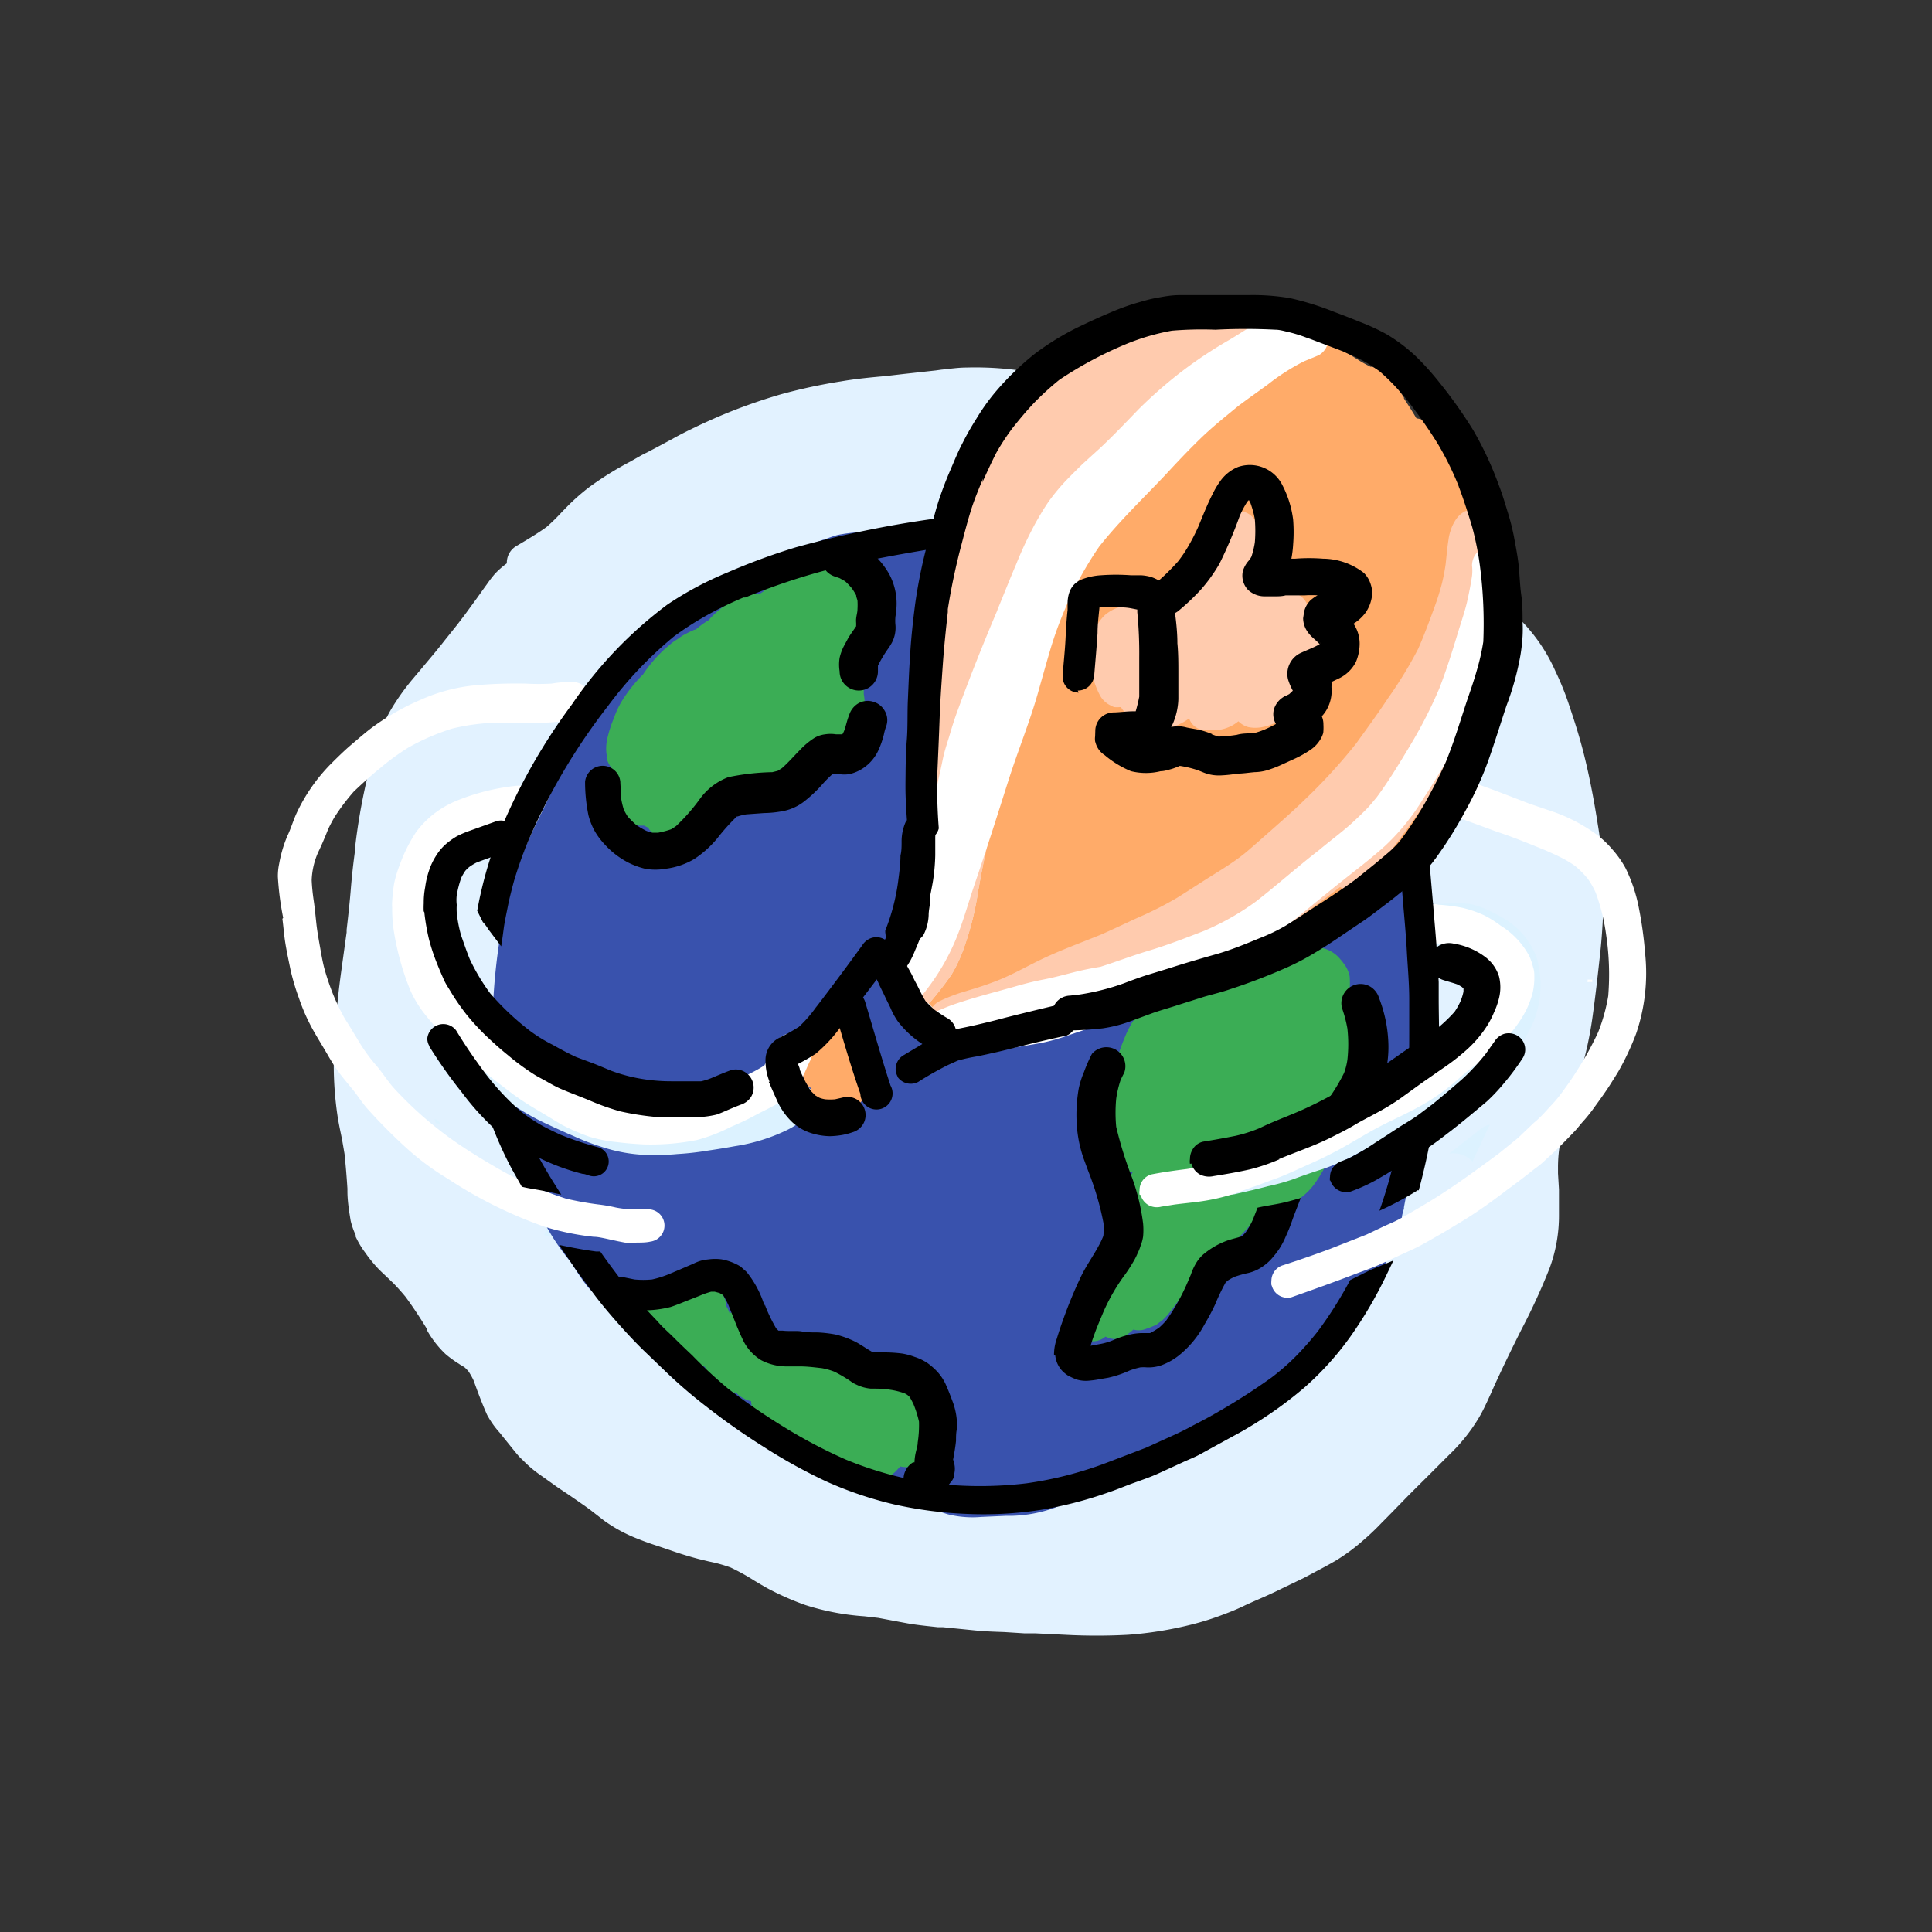 <svg id="Layer_1" data-name="Layer 1" xmlns="http://www.w3.org/2000/svg" viewBox="0 0 120 120"><rect x="0" y="0" width="120" height="120" fill="#333333" stroke="none"/><defs><style>.cls-1{fill:#e2f2ff;}.cls-2{fill:#3952ad;}.cls-3{fill:#3bad55;}.cls-4{fill:#dcf2ff;}.cls-5{fill:#ffab69;}.cls-6{fill:#ffe530;}.cls-7{fill:#ff5b39;}.cls-8{fill:#ffcbae;}.cls-9{fill:#fff;}</style></defs><title>badge-sensation</title><path class="cls-1" d="M20.73,65.94v.2a21.89,21.89,0,0,0,.21,3c.06.44.15.88.24,1.31s.15.81.22,1.22c.07.67.13,1.37.18,2.16V74c0,.41.05.84.11,1.26l.09.56a4.69,4.69,0,0,0,.31.89l0,.1a5.45,5.45,0,0,0,.6,1,8.54,8.54,0,0,0,.9,1.09l.39.37.48.46c.26.27.5.54.73.82.45.61.88,1.26,1.33,2l0,.07a6.22,6.22,0,0,0,1.16,1.49,6.7,6.7,0,0,0,.7.52l.23.15a2.26,2.26,0,0,1,.26.16,2.61,2.61,0,0,1,.23.24,4.29,4.29,0,0,1,.31.55l.22.6c.19.51.38,1,.62,1.54a5.52,5.52,0,0,0,.8,1.13l.18.23c.27.33.53.66.81,1s.31.34.47.5a7.12,7.12,0,0,0,1,.85l1.15.82.72.48c.43.3.86.59,1.28.9l.85.66a9.37,9.37,0,0,0,2.16,1.16c.39.16.8.3,1.2.43l.71.24c.65.23,1.24.41,1.81.56l.66.16a9.07,9.07,0,0,1,1.33.37,13.29,13.29,0,0,1,1.48.82c.29.17.58.35.88.51a17.17,17.17,0,0,0,2.28,1,15.36,15.36,0,0,0,3.67.7l.86.1,1.23.23.59.11c.62.11,1.27.17,1.89.24l.32,0,1,.1,1,.1c.59.06,1.2.08,1.79.1l1.26.08.68,0,1.85.09a36.62,36.62,0,0,0,3.9,0,23,23,0,0,0,4-.65,16.82,16.82,0,0,0,1.87-.59c.49-.18,1-.39,1.42-.6l.53-.24c.56-.24,1.15-.5,1.73-.79L81,98l.34-.18.39-.21c.42-.22.83-.44,1.24-.68a11.81,11.81,0,0,0,1.67-1.23,15.34,15.34,0,0,0,1.17-1.11l.16-.16.57-.58.75-.77c.47-.48,1-1,1.43-1.43l1.3-1.3A10.85,10.85,0,0,0,91.89,88c.26-.45.48-.94.69-1.4l.21-.47c.55-1.21,1.14-2.42,1.74-3.61a39.3,39.3,0,0,0,1.71-3.73,9.38,9.38,0,0,0,.59-3.34c0-.19,0-.38,0-.57l0-1-.06-1c0-.13,0-.25,0-.37a8.82,8.82,0,0,1,.07-1.11A22.25,22.25,0,0,1,97.71,68l.39-1.18a23.14,23.14,0,0,0,.82-3.7c.19-1.36.34-2.72.48-4a35,35,0,0,0,.19-3.71v-.15a24.52,24.52,0,0,0-.34-4c-.24-1.53-.48-2.78-.77-4s-.6-2.23-1.1-3.7a17.78,17.78,0,0,0-.77-1.87,10.65,10.65,0,0,0-2.43-3.44l-1.35-1.17c-.39-.32-.77-.65-1.15-1l-.38-.33a26.87,26.87,0,0,0-2.41-2,19.68,19.68,0,0,0-3-1.81c-1-.47-2.09-.91-3.12-1.33l-.2-.08c-.62-.27-1.24-.56-1.86-.85l-1.27-.58c-.73-.33-1.48-.62-2.21-.9-.4-.16-.81-.31-1.21-.48A15.61,15.61,0,0,1,74.38,27l-.16-.09-.7-.4-.26-.15c-.2-.11-.39-.22-.59-.31l-1-.45c-.52-.23-1.05-.43-1.57-.63l-.55-.22-.7-.28-1-.39a11.68,11.68,0,0,0-1.75-.52c-.66-.16-1.33-.3-2-.43a20.25,20.25,0,0,0-4.09-.3c-.51,0-1,.08-1.53.13l-.36.05-1,.11-1,.11L55,23.36c-.91.08-1.85.17-2.77.33a33.88,33.88,0,0,0-3.72.8,34.45,34.45,0,0,0-3.8,1.35c-.51.22-1,.44-1.5.68s-1,.49-1.44.74c-.64.34-1.27.69-1.9,1l-.72.41a20.32,20.32,0,0,0-2.57,1.6,13.43,13.43,0,0,0-1.27,1.11l-.42.43a11.71,11.71,0,0,1-.94.92c-.57.41-1.16.76-1.87,1.18a1.2,1.2,0,0,0-.6,1v.08a5.38,5.38,0,0,0-.74.65,8,8,0,0,0-.5.65l-.16.22-.42.59-.78,1.07-.48.63-.8,1c-.48.62-1,1.22-1.48,1.8l-.49.58a14.61,14.61,0,0,0-1.07,1.45,9.37,9.37,0,0,0-1.15,2.46,37.19,37.19,0,0,0-1.33,6.34c0,.05,0,.13,0,.2h0c-.14,1-.23,1.84-.29,2.59s-.15,1.59-.26,2.53l0,.16-.36,2.6c-.12.9-.22,1.79-.28,2.63l0,.17c-.07.82-.13,1.67-.13,2.51Z"/><path class="cls-2" d="M30.55,65a14,14,0,0,0,.22,2c.12.7.22,1.22.34,1.71l.07.32.15.59.07.25.07.25a9.78,9.78,0,0,0,.54,1.4l.33.7.34.72a2,2,0,0,1,.84.9,3.76,3.76,0,0,1,.39,2s0,.07,0,.11a9,9,0,0,0,.79,1.29c.32.43.65.92,1,1.53a12.5,12.5,0,0,0,.79,1.14,6.75,6.75,0,0,0,1.44,1.22l.15.1c.44.32.89.64,1.35.93l.19.12c.25.16.5.32.76.47a12.84,12.84,0,0,0,1.26.57l.24.11.36.16a1.25,1.25,0,0,0,.16,1.09,1.78,1.78,0,0,0,.54.52l.1.06.09.06.16.11.16.1.91.58c.84.53,1.68,1,2.53,1.54l.74.44c.4.25.81.48,1.22.71l.49.27a12.53,12.53,0,0,0,1.41.72c1.34.59,2.72,1.16,3.88,1.64.33.14.69.28,1.06.4a3,3,0,0,0,1,.17,1.33,1.33,0,0,0,.56-.15,1.25,1.25,0,0,0-.14.59c0,1,1,1.39,1.78,1.62a6.33,6.33,0,0,0,2.05.16l1.55-.07.39,0a8.58,8.58,0,0,0,2.63-.5,9.38,9.38,0,0,0,1.37-.72l.18-.1,1-.61.3-.08a9.29,9.29,0,0,0,2.53-1.31c.36-.23.69-.49,1-.75l.4-.3a31.78,31.78,0,0,1,5-2.86c.5-.24,1-.49,1.48-.75L79,86c.43-.23.89-.46,1.31-.73A13.1,13.1,0,0,0,82,84c.34-.29.66-.62,1-.93l.32-.32.57-.58a6.8,6.8,0,0,0,.64-.78l.09-.11a9.76,9.76,0,0,0,.9-1.5,12.37,12.37,0,0,0,.73-1.91l.16-.5c.3-1,.62-2,.85-3s.48-2.18.67-3.36l.16-1c.16-.94.32-1.9.43-2.86,0-.23,0-.47.07-.71s0-.37,0-.56c0-.52.11-1,.18-1.57s.1-.84.14-1.27.11-.94.17-1.4l0-.35a14.36,14.36,0,0,0,.16-1.47c0-.24,0-.48,0-.72s0-.73,0-1.11a17.46,17.46,0,0,0-.67-3.68,12.17,12.17,0,0,0-.59-1.73c-.13-.31-.27-.62-.41-.91l-.32.6q-.45.85-.93,1.68c-.14.24-.29.47-.45.7l-.39.59,0,.08a1.23,1.23,0,0,1-1.66.44l-.09-.06a12.58,12.58,0,0,1-3,2.05l-.17.08-.17.09c-.22.2-.45.4-.69.59a9.56,9.56,0,0,1-2.1,1.34L77.5,60a6.56,6.56,0,0,1-1,.37,7.18,7.18,0,0,1-1.16.19,1.08,1.08,0,0,1-.79-.3c-.82.33-1.68.63-2.44.9a19.26,19.26,0,0,1-3.73,1,11.19,11.19,0,0,1-1.6.12H66.7a2.36,2.36,0,0,1-.38,0c-.47.17-.93.31-1.38.43l-.63.15c-.38.26-.73.48-1.06.66a5.88,5.88,0,0,1-2.46.81,1.92,1.92,0,0,1-.48,0,2.14,2.14,0,0,1-.75-.2,2,2,0,0,1-.93-.8,2,2,0,0,1-.17-.36,1.6,1.6,0,0,1-.66-.43l-.12-.15a1.08,1.08,0,0,1-.57.19,1.29,1.29,0,0,1-.91-.34,1.14,1.14,0,0,1-.34-.77.89.89,0,0,1-.24-.3,1.59,1.59,0,0,1-.19-.79v-.16l0-.18v-.28a5.63,5.63,0,0,1,.05-.59c.07-.55.15-1.09.24-1.63q.23-1.37.42-2.73l.06-.48c0-.42.09-.84.16-1.25s.18-1.09.29-1.64c.22-1.16.39-2.19.54-3.13A29.42,29.42,0,0,0,57.4,45V43.81c0-.34,0-.68,0-1s0-.87,0-1.31l0-.3c.07-1.17.14-2.39.32-3.57.22-1.45.44-2.63.7-3.72.09-.38.2-.76.33-1.18a5.69,5.69,0,0,0-.83-.08,7.85,7.85,0,0,0-.84,0c-1,.07-2,.21-3,.35l-.72.06a8.77,8.77,0,0,0-1.34.17,6.28,6.28,0,0,0-.83.29l-.07,0-.75.31-.22.1-.08,0-.07,0-1.24.49c-.64.24-1.3.5-1.94.79L45.31,36a12.89,12.89,0,0,0-1.5.89c-1.21.81-2.25,1.56-3.19,2.3a17.54,17.54,0,0,0-2.57,2.55,24.35,24.35,0,0,0-2.32,3.06,13.13,13.13,0,0,0-.81,1.64,12.31,12.31,0,0,0-.54,1.46,1.1,1.1,0,0,0,0,.31,1.15,1.15,0,0,0,.1.48c-.26.57-.53,1.15-.81,1.72l-.28.58a25.45,25.45,0,0,0-1.28,3,27.93,27.93,0,0,0-.93,3.49,38.47,38.47,0,0,0-.6,6.74c0,.25,0,.5,0,.75ZM58,91.07a1.06,1.06,0,0,0,.08-.4,7.24,7.24,0,0,1,.78.1,3.45,3.45,0,0,0-.86.3Z"/><path class="cls-2" d="M64.54,54.72a2.26,2.26,0,0,1,.13.33,1.72,1.72,0,0,1,1.77,1.65,1.15,1.15,0,0,1,0,.19h.07a2,2,0,0,1,1.2.5,1.66,1.66,0,0,1,.28.38,10.12,10.12,0,0,1,1-.31l1.83-.62,3.77-1.27c.63-.21,1.26-.38,1.9-.56l1.4-.4.14,0a1.16,1.16,0,0,1,1,.15l1.15-.82c.72-.52,1.44-1,2.15-1.57l.62-.77.44-.61.44-.6c.19-.26.36-.54.53-.82s.17-.27.25-.4c.23-.35.44-.72.68-1.16l.07-.13-.17-.21L85,47.36a20.08,20.08,0,0,0-2.52-2.53c-1-.88-1.85-1.61-2.7-2.3l-.42-.34c-.79-.63-1.76-1.43-2.75-2.11l-.53-.33-.06,0h0a23.76,23.76,0,0,1-1.52,3.08,22.74,22.74,0,0,1-3,3.92,14.87,14.87,0,0,1-1.83,1.71,5.76,5.76,0,0,1-1.92,1,5.68,5.68,0,0,1-1.21.22,5.78,5.78,0,0,1-1,.39,3.5,3.5,0,0,1-1.87.1c0,.46-.1.92-.15,1.34l0,.41c-.08.64-.16,1.29-.3,1.92a1.79,1.79,0,0,1,1.34.91Z"/><path class="cls-2" d="M65.34,44.1a6.41,6.41,0,0,0,.62-.38A11.9,11.9,0,0,0,67.66,42a17.41,17.41,0,0,0,1.9-3.41c.22-.53.42-1.07.59-1.63a17.69,17.69,0,0,1-.84,2,19.21,19.21,0,0,1-1.09,2,10.61,10.61,0,0,1-1.56,2,6.25,6.25,0,0,1-1.56,1.16l.24-.07Z"/><path class="cls-2" d="M67.54,37.12A16.5,16.5,0,0,0,68.2,35h0l-.11,0-.17-.08a19.48,19.48,0,0,1-1.09,3.7c.24-.46.47-.94.71-1.49Z"/><path class="cls-3" d="M37.67,47.05a1.62,1.62,0,0,0,.33.67c0,.08.07.16.11.25l.06.11a1.16,1.16,0,0,0,.06.15,2.92,2.92,0,0,0,.24.37,7.62,7.62,0,0,0-.14.81,2.14,2.14,0,0,0,.3,1.21,1.36,1.36,0,0,0,1.18.66H40l.26.13h0A1.22,1.22,0,0,0,41,52a1.17,1.17,0,0,0,.93-.12,1.19,1.19,0,0,0,.34-.3l.14,0a6.82,6.82,0,0,0,1.24-.38,7.42,7.42,0,0,0,1.2-.59,7.59,7.59,0,0,0,1-.82c.38-.33.74-.66,1.1-1l.32-.32a1.6,1.6,0,0,0,.58-.2A6.27,6.27,0,0,0,49,47.33c.12-.11.23-.22.34-.34l.13-.06a5.11,5.11,0,0,0,1-.68,5.52,5.52,0,0,0,.55-.07,2.09,2.09,0,0,0,.58-.24l.07,0a1.55,1.55,0,0,0,.77,0,1.65,1.65,0,0,0,.83-.64,3.15,3.15,0,0,0,.38-2.19s0-.08,0-.12v0c0-.11,0-.21,0-.32a2.89,2.89,0,0,0-.08-.5,1.09,1.09,0,0,0-.19-.39c0-.09-.07-.17-.11-.26a1.53,1.53,0,0,0-.19-.3c0-.16,0-.33.08-.49s.06-.15.08-.22A5.8,5.8,0,0,0,53.59,38a3.61,3.61,0,0,0-.29-1.29,2,2,0,0,0-1.14-1l-.13,0c-.11-.1-.23-.19-.36-.29a1.45,1.45,0,0,0-.74-.18,1.92,1.92,0,0,0-.61.11,2.24,2.24,0,0,0-.69.39,3.82,3.82,0,0,0-2.22,1l-.26.17a2.15,2.15,0,0,0-.67,0,4.52,4.52,0,0,0-1.11.47A6.06,6.06,0,0,0,44,38.53a4.85,4.85,0,0,0-.79.58l-.07,0c-.21.09-.42.19-.62.3a2.12,2.12,0,0,0-.37.24l-.09.06a3.22,3.22,0,0,0-.51.38,5.82,5.82,0,0,0-.45.4,8.3,8.3,0,0,0-1.16,1.4,8.93,8.93,0,0,0-1.25,1.55,5.44,5.44,0,0,0-.55,1.14,7.5,7.5,0,0,0-.38,1.13,3,3,0,0,0-.11.79,2.33,2.33,0,0,0,.06.53Z"/><path class="cls-3" d="M66.83,82.72a1.21,1.21,0,0,0,1.65.43l.19-.13a1.19,1.19,0,0,0,1.16,0,6.17,6.17,0,0,0,.57-.44,1.14,1.14,0,0,0,.66,0,6.47,6.47,0,0,0,.77-.3l.38-.29a2.72,2.72,0,0,0,.24-.24,6.34,6.34,0,0,0,.51-.65c.2-.26.39-.52.58-.79a21.14,21.14,0,0,0,1.32-2.21,3.48,3.48,0,0,0,1.2-.52,6.83,6.83,0,0,0,1.24-1.1,8.51,8.51,0,0,0,.73-.86,3.47,3.47,0,0,0,1-.67,2.51,2.51,0,0,0,1.53-.39,4.16,4.16,0,0,0,1.26-1.28,11,11,0,0,0,1.36-2.9A18.93,18.93,0,0,0,83.83,68c.09-.42.18-.83.26-1.25a8.33,8.33,0,0,0,.29-2.21,1.45,1.45,0,0,0-.29-.78c0-.33-.12-.65-.19-1a2.5,2.5,0,0,1-.07-.26c0-.32,0-.63,0-.95a.45.45,0,0,1,0-.11,5.27,5.27,0,0,0,0-.79,1.87,1.87,0,0,0-.38-.82,3,3,0,0,0-.21-.26,2,2,0,0,0-1.67-.73,1.93,1.93,0,0,0-1,.35,2.78,2.78,0,0,0-.65.63V59.8a1.24,1.24,0,0,0-.66-.77,8,8,0,0,1-1.45.84L77.5,60a6.56,6.56,0,0,1-1,.37,7.36,7.36,0,0,1-1.16.19,1,1,0,0,1-.47-.09,2.48,2.48,0,0,0-.55.24,2.67,2.67,0,0,0-.61.55,5.32,5.32,0,0,0-.36.47.89.89,0,0,0-.56,0,1.83,1.83,0,0,0-.66.35L72,62.2c-.73,0-1.24.65-1.63,1.23a6.17,6.17,0,0,0-.53,1.06,11.43,11.43,0,0,0-.42,1.16,10.58,10.58,0,0,0-.28,1.47A9.12,9.12,0,0,0,69.08,69c0,.22,0,.45,0,.68l-.06.22a2.67,2.67,0,0,0,.07,2.23,1.65,1.65,0,0,0,.53.49,1.85,1.85,0,0,0,.73.2h0c-.06.1-.11.21-.16.31a8.08,8.08,0,0,0-.59,1.67c-.09.35-.16.72-.23,1.08,0,.13,0,.27-.08.4s0,.32-.05.48,0,.14,0,.21a3.56,3.56,0,0,0,.06.44,16.1,16.1,0,0,0-1.79,2.38c-.18.29-.37.58-.54.88l-.3.5a1.22,1.22,0,0,0-.2.68,1.73,1.73,0,0,0,.26.87Z"/><path class="cls-3" d="M39.8,82.46a1.17,1.17,0,0,0,.16.6,2.1,2.1,0,0,0,.32.46l.1.08a1.3,1.3,0,0,0,.23.18s0,0,0,.08a1.34,1.34,0,0,0,.92.91A1.49,1.49,0,0,0,43,84.35a1.94,1.94,0,0,0,.51.43,1.39,1.39,0,0,0,.28.12A2.39,2.39,0,0,0,44.4,86a1.87,1.87,0,0,0,1.32.49,1.24,1.24,0,0,0,.4.33,1.78,1.78,0,0,0,.53.21,2.14,2.14,0,0,0,.08.44,2.18,2.18,0,0,0,.67,1,2.6,2.6,0,0,0,2.29.82l0,0a1.37,1.37,0,0,0,.2.22,1.65,1.65,0,0,0,.63.36h0a3.56,3.56,0,0,0,.43.82,2.36,2.36,0,0,0,.77.8,2.15,2.15,0,0,0,1.67.13,1.62,1.62,0,0,0,.53.29,1.4,1.4,0,0,0,.86,0,2.25,2.25,0,0,0,.79-.46,4,4,0,0,0,.34-.37,1.34,1.34,0,0,0,.69,0,1.47,1.47,0,0,0,.87-.75,3,3,0,0,0,.13-2.12,2.18,2.18,0,0,0-.46-.81l-.09-.11a1.68,1.68,0,0,0-.16-.39,1.48,1.48,0,0,0-1.81-.64l-.09,0-.22-.16a1.37,1.37,0,0,0-1.23-.06.44.44,0,0,1,0-.1,1.24,1.24,0,0,0-.56-.73,1.31,1.31,0,0,0-.93-.12l-.18,0a1.18,1.18,0,0,0-.49-.27,2.07,2.07,0,0,0-.52,0,1.42,1.42,0,0,0-.36-.33,1.26,1.26,0,0,0-1.15,0l0-.25a1.21,1.21,0,0,0-.89-1.16,1.13,1.13,0,0,0-.94.13,1.25,1.25,0,0,0-1-.34,1.25,1.25,0,0,0-.09-.46,1.32,1.32,0,0,0-.55-.72,1.21,1.21,0,0,0-.58-.16,1.22,1.22,0,0,0-.1-.24l-.08-.15a1.77,1.77,0,0,0-.21-.7,1.3,1.3,0,0,0-.42-.42,1.26,1.26,0,0,0-.91-.12l-.06,0h-.05a.64.64,0,0,0-.19,0,1.2,1.2,0,0,0-.45-.09,2,2,0,0,0-.76.1L42,80a2.42,2.42,0,0,0-1.2.61,3.08,3.08,0,0,0-.39.42,3.14,3.14,0,0,0-.43.6,1.64,1.64,0,0,0-.2.74v.14Zm6.32,1.86.05.06-.05-.06Z"/><path class="cls-4" d="M25.42,58.6a9.72,9.72,0,0,0,.43,1.58,13.09,13.09,0,0,0,.71,1.73c.26.51.58,1,.89,1.48s.61,1,.94,1.42a26.58,26.58,0,0,0,2.2,2.78,8.1,8.1,0,0,0,1.21,1c.23.16.47.3.71.45a14.81,14.81,0,0,0,1.47.78c.54.25,1.07.5,1.62.73a14.37,14.37,0,0,0,1.79.69,10,10,0,0,0,2.86.5c.61,0,1.21,0,1.81-.06A18.11,18.11,0,0,0,44,71.46q.83-.12,1.65-.27a11.35,11.35,0,0,0,3.23-1,4.6,4.6,0,0,0,1.36-1,1.22,1.22,0,0,0,.34-.83,1.18,1.18,0,0,0-2-.84,3.44,3.44,0,0,1-.27.27,5.81,5.81,0,0,1-.88.49,13.38,13.38,0,0,1-2,.51c-.73.15-1.47.27-2.21.38-.49,0-1,.06-1.47.08a15.37,15.37,0,0,1-2.25,0,15.61,15.61,0,0,1-3.26-1c-.65-.29-1.31-.57-2-.89a12.74,12.74,0,0,1-1.87-1.13,12.2,12.2,0,0,1-1.78-2c-.47-.61-.93-1.22-1.35-1.86l-.65-1a8.68,8.68,0,0,1-.59-1.08l-.28-.7a9.7,9.7,0,0,1-.49-1.83,11.73,11.73,0,0,1-.06-1.33,1,1,0,1,0-2,0v0a14.29,14.29,0,0,0,.16,2.06Zm1.88-.69v0Zm8.75,10.25.16.06-.16-.06Z"/><path class="cls-4" d="M75.53,73.47a1,1,0,0,0,1.22.69c.69-.16,1.37-.31,2-.48a13.33,13.33,0,0,0,1.5-.41c.54-.2,1.08-.39,1.63-.57A12.86,12.86,0,0,0,83.65,72c.48-.24.94-.49,1.4-.76s.87-.49,1.29-.77a.75.75,0,0,0,.12.14,1.21,1.21,0,0,0,.84.35l.32,0a1.13,1.13,0,0,0,.52-.3c.62-.48,1.21-1,1.82-1.48s1-.7,1.47-1.1.86-.78,1.28-1.18A11.06,11.06,0,0,0,95,64a6.26,6.26,0,0,0,.59-1.72,5.92,5.92,0,0,0,0-2.14,5.6,5.6,0,0,0-.12-.59A4.75,4.75,0,0,0,93.33,57c-.22-.13-.44-.24-.66-.35a5.12,5.12,0,0,0-1.4-.51,8.66,8.66,0,0,0-1.61,0c-.73,0-1.67,0-2.06.74a1.19,1.19,0,0,0,.18,1.46,2.33,2.33,0,0,0,.37.27,3.85,3.85,0,0,0,.47.19l.39.15.91.31c.51.17,1,.29,1.56.48a1.46,1.46,0,0,1,.3.17,3.06,3.06,0,0,1,.35.37,2.4,2.4,0,0,1,.16.27,3.15,3.15,0,0,1,.11.44,3.86,3.86,0,0,1,0,.68,6.66,6.66,0,0,1-.29,1.06,5.59,5.59,0,0,1-.54.91,16.89,16.89,0,0,1-2.85,2.69c-.48.35-1,.66-1.49,1l-1.66,1.18c-.59.42-1.19.78-1.81,1.14a17.47,17.47,0,0,1-1.66.87L80.82,71c-.47.17-.94.35-1.41.51s-1,.25-1.42.37l-1.77.41a1,1,0,0,0-.73,1,.78.78,0,0,0,0,.26Z"/><path class="cls-4" d="M27.07,69.76a2,2,0,0,1,.33.08,1.05,1.05,0,0,0-.34-.32l-.07,0a2.76,2.76,0,0,1,.08.27Z"/><path class="cls-4" d="M33.94,76.78l1,.24a8.52,8.52,0,0,0,.88.16c1.2.2,2.41.32,3.62.42l2.66.18a1.11,1.11,0,0,0,1.11-1.11,1.13,1.13,0,0,0-1.11-1.1l-3-.22c-.78-.07-1.55-.17-2.33-.26l-1.14-.18c-.36-.06-.72-.18-1.07-.27a6.09,6.09,0,0,1-.73-.21,3.47,3.47,0,0,1,.16,1.43,2.92,2.92,0,0,1-.19.86l.22.06Z"/><path class="cls-4" d="M80.24,78.27a1.13,1.13,0,0,0,.5.65,1.2,1.2,0,0,0,.83.11c.68-.13,1.35-.25,2-.42A6.79,6.79,0,0,0,85.17,78a8.53,8.53,0,0,0,1-.67c.27-.19.53-.39.79-.6A11.92,11.92,0,0,1,87.26,75a.13.13,0,0,0,0-.06,9.63,9.63,0,0,1,.33-1.41l-1.31,1a13.47,13.47,0,0,1-2.51,1.69,16.48,16.48,0,0,1-2.78.64,1,1,0,0,0-.65.5,1.19,1.19,0,0,0-.15.55,1.26,1.26,0,0,0,0,.28Z"/><path class="cls-4" d="M91.46,72.14l.31-.66c.26-.54.5-1.08.76-1.62a1.3,1.3,0,0,0-.61.3L90,71.66a1.58,1.58,0,0,1,1.45.48Z"/><path class="cls-5" d="M57.8,62.45a1.65,1.65,0,0,0,.66.44,2.26,2.26,0,0,0,.17.35,2,2,0,0,0,.93.8,2.08,2.08,0,0,0,.75.2,1.92,1.92,0,0,0,.48,0,5.93,5.93,0,0,0,2.46-.81,11,11,0,0,0,1-.66l.64-.15q.68-.18,1.38-.42h.5a10,10,0,0,0,1.6-.12,19.26,19.26,0,0,0,3.73-1c.76-.26,1.62-.57,2.43-.9a1.12,1.12,0,0,0,.8.3,7.36,7.36,0,0,0,1.16-.19,6.56,6.56,0,0,0,1-.37l.19-.08a9.56,9.56,0,0,0,2.1-1.34c.24-.19.46-.39.69-.59l.17-.09.17-.08a12.58,12.58,0,0,0,3-2.05l.09.06a1.23,1.23,0,0,0,1.66-.44l0-.08.39-.59c.16-.23.31-.46.45-.7q.48-.82.93-1.68c.6-1.13,1-2,1.4-2.84l.13-.3a1.27,1.27,0,0,0,.05-.34c.13-.17.27-.36.4-.55.32-.45.62-.91.92-1.36l.13-.2c.3-.45.61-.92.88-1.4s.53-1,.78-1.48a15.21,15.21,0,0,0,.75-1.76c.15-.44.28-.88.4-1.32l.09-.3a14.74,14.74,0,0,0,.35-1.57c.06-.36.12-.72.16-1.08l0-.27c0-.12,0-.24.05-.36l0-.13h0a1.18,1.18,0,0,0-.16-.61,1.38,1.38,0,0,0-.54-.5,1.18,1.18,0,0,0-.93-.12.8.8,0,0,0-.31.14v-.15c0-.14,0-.27,0-.4,0-.57-.12-1.2-.24-1.92-.07-.41-.17-.82-.29-1.27l-.08-.3-.08-.3c0-.1-.06-.21-.1-.31a2.56,2.56,0,0,0-.19-.47,1.24,1.24,0,0,0-.46-.45.77.77,0,0,0-.28-.12c-.3-.69-.64-1.37-1-2l-.26-.5c-.27-.54-.55-1.09-.85-1.61s-.56-.92-.85-1.36l0-.06c-.2-.31-.42-.61-.67-.93a3.36,3.36,0,0,0-.66-.59l-.12-.09a3.68,3.68,0,0,0-.5-.3l-.07,0-.06,0c-.21-.11-.42-.22-.62-.34l-.3-.19-.42-.26a8.78,8.78,0,0,0-1.44-.64L82,21.17,81.6,21c-.32-.15-.66-.31-1-.43s-.64-.22-1-.32a1.43,1.43,0,0,1,.23.52,1.4,1.4,0,0,1,0,.34,2,2,0,0,1-.21.82,3.51,3.51,0,0,1-.5.8A7.25,7.25,0,0,1,78,23.79c-.58.45-1.2.88-1.79,1.29-.42.29-.84.58-1.25.88-.76.61-1.41,1.18-2,1.73s-.86.88-1.29,1.33l-.58.6c0,.1,0,.2,0,.31a30.7,30.7,0,0,1-.21,3.67c-.08.59-.19,1.19-.33,1.78q.14-.71.21-1.47c0-.16,0-.32,0-.48a7.67,7.67,0,0,0-.33-2.12,6.55,6.55,0,0,0-.28-.77l-.45.44c-.48.46-1,.93-1.43,1.42l.09.47c0,.17,0,.34,0,.51a7,7,0,0,1,0,.8,8.71,8.71,0,0,1-.17.86,16.5,16.5,0,0,1-.66,2.08c-.24.55-.47,1-.71,1.49a21,21,0,0,0,1.28-4.81c.07-.46.13-.91.18-1.37-.37.38-.73.77-1.06,1.18a15.37,15.37,0,0,0-1.37,2.18c-.43.82-.78,1.56-1.09,2.25a45.24,45.24,0,0,0-1.64,4.89c-.24,1-.46,1.8-.62,2.69s-.33,1.77-.49,2.66c-.05.29-.1.58-.14.88s-.08.53-.13.79c-.11.63-.22,1.27-.31,1.9-.07.46-.17.91-.27,1.36l-.08.39c-.12.58-.22,1.16-.33,1.74a18.29,18.29,0,0,1-.84,3.41,8.84,8.84,0,0,1-.82,1.79,20,20,0,0,1-1.24,1.61.84.84,0,0,1-.18.15l.12.15Zm8.64-5.75a1.72,1.72,0,0,0-1.77-1.65,2.26,2.26,0,0,0-.13-.33,1.79,1.79,0,0,0-1.34-.91c.14-.63.22-1.28.3-1.92l0-.41c.05-.42.11-.88.15-1.34a3.5,3.5,0,0,0,1.87-.1,5.78,5.78,0,0,0,1-.39,5.68,5.68,0,0,0,1.21-.22,5.76,5.76,0,0,0,1.92-1,14.87,14.87,0,0,0,1.83-1.71,22.74,22.74,0,0,0,3-3.92A23.76,23.76,0,0,0,76,39.69l.07.06.53.33c1,.68,2,1.48,2.75,2.11l.42.34c.85.69,1.71,1.42,2.7,2.3A20.08,20.08,0,0,1,85,47.36l.21.27.17.21-.07.13c-.24.44-.45.81-.68,1.16-.08.13-.16.27-.25.4s-.34.56-.53.82l-.44.6-.44.61-.62.77c-.71.53-1.43,1.05-2.15,1.57l-1.15.82a1.16,1.16,0,0,0-1-.15l-.14,0-1.4.4c-.64.18-1.27.35-1.9.56l-3.77,1.27-1.83.62a10.12,10.12,0,0,0-1,.31,1.66,1.66,0,0,0-.28-.38,2,2,0,0,0-1.2-.5h-.07a1.15,1.15,0,0,0,0-.19Zm3.12-18.15A17.41,17.41,0,0,1,67.66,42,11.9,11.9,0,0,1,66,43.72a6.41,6.41,0,0,1-.62.38l-.24.07A6.25,6.25,0,0,0,66.66,43a10.61,10.61,0,0,0,1.56-2,19.21,19.21,0,0,0,1.09-2,17.69,17.69,0,0,0,.84-2c-.17.56-.37,1.1-.59,1.63Z"/><path class="cls-5" d="M64.11,24c.58-.52,1.08-.93,1.56-1.3a11.51,11.51,0,0,1,1.59-1c.76-.38,1.58-.74,2.47-1.09l-.19.05a13.72,13.72,0,0,0-1.94.72l-.85.38-.15.06a7.28,7.28,0,0,0-1.29.69,6.92,6.92,0,0,0-1.47,1.67l-.24.34v0c.17-.17.34-.34.52-.5Z"/><path class="cls-5" d="M61.38,58.58a1.3,1.3,0,0,0,.35.85,1.19,1.19,0,0,0,.85.35,2.49,2.49,0,0,0,1.17-.24,5,5,0,0,0,.72-.57h0a1.21,1.21,0,0,0,1.17.31c.37-.08.74-.15,1.1-.24a5.33,5.33,0,0,0,1.14-.52,11.44,11.44,0,0,0,1.62-1.13,1.23,1.23,0,0,0,.69.5,1.25,1.25,0,0,0,.93-.12l.4-.2h0a2.49,2.49,0,0,0,1,0,2.36,2.36,0,0,0,.57-.18,2.47,2.47,0,0,0-.58,1,1.17,1.17,0,0,0,.3,1.14,1.19,1.19,0,0,0,1.43.18c.35-.2.71-.39,1.06-.61a10.58,10.58,0,0,0,1-.68,24.9,24.9,0,0,0,1.92-1.62c.67-.63,1.31-1.29,2-2l1.1-1.14.71-.61.55-.43,2-1.48.91-.66.62-.45a6.24,6.24,0,0,0,.65-.5,3.33,3.33,0,0,0,.46-.59A1.15,1.15,0,0,0,87,47.6a1.09,1.09,0,0,0-.48-.29,1.26,1.26,0,0,0-.35-.89l0-.05a1.2,1.2,0,0,0-1.33-1.26,1.16,1.16,0,0,0-.3-.5A1.28,1.28,0,0,0,84,44.3a1.26,1.26,0,0,0-.36-.81,1.22,1.22,0,0,0-.59-.32l.12-.18a1.19,1.19,0,0,0,0-1.21,1.18,1.18,0,0,0-.17-.22l.31-.33.57-.62.57-.59A2.43,2.43,0,0,0,85,38.88a1.63,1.63,0,0,0,0-.49l.59-.72a1.31,1.31,0,0,0,.36-.86,1.24,1.24,0,0,0-.6-1,1.73,1.73,0,0,0-.91-.3,3.37,3.37,0,0,0-.77.14,2.81,2.81,0,0,0-.5.22l-.08,0a9.38,9.38,0,0,0-2,1.22,21.87,21.87,0,0,0-2,1.56l-.86.74,0,0A7.75,7.75,0,0,0,79,37.89a1.18,1.18,0,0,0-.31-1.17,1.21,1.21,0,0,0-1.46-.19c-.31.22-.64.42-1,.64a8.45,8.45,0,0,0-1,.8l-.35.33.09-.2a15,15,0,0,0,.58-2A1.21,1.21,0,0,0,75,34.8a1.22,1.22,0,0,0-1.45.19l-.36.33A19.16,19.16,0,0,0,74,31.8a1.33,1.33,0,0,0,0-.19c.35-.75.67-1.5,1-2.26,1.36.24,2.68.61,4,1l2.47.67c1.39.37,2.77.75,4.18,1,.62.13,1.24.26,1.87.33A3.72,3.72,0,0,0,89,32.26l.09.43h0a1.15,1.15,0,0,0,.33.8,1.11,1.11,0,0,0,.49.29,1.22,1.22,0,0,0,.6,0h0a1.09,1.09,0,0,0,.67-.52,1,1,0,0,0,.14-.57h0a11.44,11.44,0,0,0-.18-2c-.07-.26-.2-.51-.29-.76s-.24-.68-.4-1a.56.56,0,0,0-.14-.2c-.09-.25-.18-.5-.29-.75a3.66,3.66,0,0,0-1.43-1.79A1.59,1.59,0,0,0,87.5,26a1.32,1.32,0,0,0-.87,1,5.5,5.5,0,0,0,0,1.62l.09,1.08,0,.14c-1.75-.34-3.48-.83-5.21-1.29-1.28-.34-2.56-.71-3.84-1-.83-.21-1.66-.39-2.5-.54a9.56,9.56,0,0,0-1.31-.16c-.33.28-.63.57-.91.84-.44.44-.86.88-1.29,1.33l-.67.69c-.41.43-.84.85-1.27,1.27a31.26,31.26,0,0,0-2.51,2.63,15.37,15.37,0,0,0-1.37,2.18l-.29.55c0,.12,0,.25-.08.37-.11.47-.22.94-.32,1.42l-.18.93c0,.23-.13.45-.19.68a2,2,0,0,0,0,.78,1.66,1.66,0,0,0,.21.56,1,1,0,0,1,.08.11c-.52,1.4-1,2.81-1.44,4.24-.35,1.17-.71,2.34-1.06,3.51-.17.58-.34,1.16-.5,1.75l-.29,1.08c0,.13-.08.27-.11.41a3.43,3.43,0,0,0-.14.71,1.5,1.5,0,0,0,0,.3c0,.23-.09.48-.12.72a4.62,4.62,0,0,0,.1,1.23c0,.13.06.26.1.39l-.06.45c-.07.45-.14.91-.19,1.36,0,.16,0,.32,0,.47s0,.51,0,.77Zm13.37.56s0-.08,0-.11v0h0l0,.12Z"/><path class="cls-6" d="M71.62,42.5a2,2,0,0,0,.19.69,1.58,1.58,0,0,0,.74.75,1.26,1.26,0,0,0,0,.27,1.2,1.2,0,0,0,1.15.87l.23,0a1.79,1.79,0,0,0,.47.1,2.29,2.29,0,0,0,.87-.12l.07.08a1.59,1.59,0,0,0,1,.4,2.38,2.38,0,0,0,1.13-.35h0a1.08,1.08,0,0,0,.24.18,1.19,1.19,0,0,0,1.63-.42c.28-.57.61-1.11.94-1.66.11-.2.23-.39.34-.58l.36-.47c.25-.31.49-.62.73-.94l-.19.24.39-.49a2.6,2.6,0,0,0,.29-.66A1.2,1.2,0,0,0,81.68,39L81.57,39v0a1.63,1.63,0,0,0-.08-1,1.22,1.22,0,0,0-.55-.71,1.13,1.13,0,0,0-.33-.13,1.13,1.13,0,0,0-.23-.34,1.36,1.36,0,0,0-.52-.3,1.15,1.15,0,0,0-.31,0c0-.05,0-.1-.08-.14a2.73,2.73,0,0,0-.2-.25c0-.2.09-.39.12-.59a6.17,6.17,0,0,0,.07-.74,4.25,4.25,0,0,0-.08-.61,1.26,1.26,0,0,0-.3-.51L79,33.55a11.24,11.24,0,0,0,.43-1.61,1.34,1.34,0,0,0,0-.63,1.12,1.12,0,0,0-.31-.51A1.15,1.15,0,0,0,78,30.49a2,2,0,0,0-.81.48,3.66,3.66,0,0,0-.52.78c-.23.42-.44.84-.65,1.26a2.5,2.5,0,0,0-.33.38,6.74,6.74,0,0,0-.59,1.13c-.21.43-.4.88-.58,1.33a5,5,0,0,0-.9.82,7.8,7.8,0,0,0-1.18,2.18c-.14.36-.24.73-.36,1.09a3.59,3.59,0,0,0-.14,1.3v0c-.09.2-.18.41-.26.62,0,.05,0,.11,0,.16a.84.84,0,0,0,0,.27.86.86,0,0,0,0,.16Z"/><path class="cls-6" d="M74.13,44.82a1.1,1.1,0,0,0,.73.31c.27,0,.55,0,.83.06a1,1,0,0,0,0-2.07c-.28,0-.56,0-.83-.06a1,1,0,0,0-.73.3,1,1,0,0,0-.31.73,1,1,0,0,0,.31.73Z"/><path class="cls-6" d="M73.67,45.11a1,1,0,0,0,1.19.67,12.62,12.62,0,0,0,1.34-.36,1.12,1.12,0,0,0,.48.61,1.22,1.22,0,0,0,.69.24.81.81,0,0,0,.38-.08l.25-.1.3-.24a3.17,3.17,0,0,0,.45-.52c.15-.21.3-.42.44-.64l0-.09a5.76,5.76,0,0,0,.61-.3,1,1,0,0,0,.46-1.12,1,1,0,0,0-.46-.59,1,1,0,0,0-.76-.1A7.19,7.19,0,0,0,78,42.8l-.68.21c-.87.28-1.72.6-2.6.82a.82.82,0,0,0-.28,0l-.34.15a.93.93,0,0,0-.48.84,1,1,0,0,0,0,.25Zm1.24.65,0,0,0,0Zm.17-.08h0Zm3.11-.28v0h0v0Z"/><path class="cls-7" d="M67.78,43a2.43,2.43,0,0,0-.06.44,1.38,1.38,0,0,0,.16.72,1.84,1.84,0,0,0,.31.38,1.29,1.29,0,0,0,.54.29l.08,0c1.81.84,2.53-1.94,2.86-3.15a17.24,17.24,0,0,0,.5-2.35,2.49,2.49,0,0,0,0-1,1.32,1.32,0,0,0-.7-.8,1.24,1.24,0,0,0-.27-.3V37.2a1.09,1.09,0,0,0-.15-.56,1.16,1.16,0,0,0-.67-.52,1.13,1.13,0,0,0-.86.12,1.06,1.06,0,0,0-.52.67l-.06.46a1.18,1.18,0,0,0-.22.17,1,1,0,0,0-.3.75c0,.15,0,.31,0,.47a11.07,11.07,0,0,0-.39,1.1c-.11.39-.21.78-.31,1.17a6,6,0,0,0-.19,1,.92.92,0,0,0,0,.16,1.34,1.34,0,0,0,.24.76Z"/><path class="cls-5" d="M52.85,67.2a1,1,0,1,0,0-2.08,1,1,0,1,0,0,2.08Z"/><path class="cls-5" d="M51.71,66.14a1,1,0,1,0-1-1,1,1,0,0,0,1,1Z"/><path class="cls-5" d="M50.6,66.27a.94.94,0,0,0,1.13-.62,5.6,5.6,0,0,1,.45-.4.93.93,0,0,0-.66-1.59,1,1,0,0,0-.66.27c-.16.14-.32.27-.47.42a2,2,0,0,0-.44.78.69.69,0,0,0,0,.25,1,1,0,0,0,.69.89Z"/><path class="cls-5" d="M50.24,66.17a1,1,0,0,0,.72.29,1,1,0,0,0,.71-.29,1,1,0,0,0,.27-.51h0l.36-.37a1,1,0,0,0,0-1.43,1,1,0,0,0-1.43,0l-.36.36a3.14,3.14,0,0,0-.38.52,1.82,1.82,0,0,0-.18.72v.06a1.05,1.05,0,0,0,.29.66Zm1.7-.53h0Zm0-.06a.08.08,0,0,1,0-.06l0,.06Zm0,0,0,0,0,0Zm-.06.09Z"/><path class="cls-5" d="M49.91,67a1,1,0,0,0,1.2.68,1,1,0,0,0,.7-1h0c.18-.22.37-.43.56-.65A1,1,0,1,0,51,64.63c-.48.55-1.15,1.16-1.15,1.91a1.51,1.51,0,0,0,.06.41Zm1.85-.17v0Z"/><path class="cls-5" d="M50.8,66.5a1.05,1.05,0,0,0,.29.7,1,1,0,0,0,.7.29,1,1,0,0,0,1-.86l.09-.16a1,1,0,0,0-.35-1.36,1,1,0,0,0-1.36.36,1.88,1.88,0,0,0-.36,1v.07Z"/><path class="cls-5" d="M50.77,67a1,1,0,0,0,.82,1,1,1,0,0,0,1.16-.66.89.89,0,0,0,0-.51c.09-.2.18-.4.28-.6a1,1,0,0,0,.09-.73.93.93,0,0,0-.43-.56.94.94,0,0,0-.73-.1.9.9,0,0,0-.57.44l-.38.81a2.08,2.08,0,0,0-.24.83V67Zm1.8.24,0-.07,0,.07Zm0-.06v0Zm.12-.35h0Z"/><path class="cls-5" d="M52.81,67.33a1,1,0,1,0,0-1.93,1,1,0,0,0,0,1.93Z"/><path class="cls-5" d="M53.28,68.37a.93.93,0,0,0,.93-.91,1,1,0,0,0,.09-.7,1,1,0,0,0-.43-.56,1,1,0,0,0-.72-.09.93.93,0,0,0-.56.43,2.19,2.19,0,0,0-.24.9.94.94,0,0,0,.93.93Zm1-1a.14.14,0,0,1,0-.07l0,.07Z"/><path class="cls-5" d="M51.65,68.06a1,1,0,1,0-1-1,1,1,0,0,0,1,1Z"/><path class="cls-5" d="M51.15,69a.92.92,0,1,0-.92-.92.92.92,0,0,0,.92.92Z"/><path class="cls-5" d="M51.82,68.11a1,1,0,1,0-1-1,1,1,0,0,0,1,1Z"/><path class="cls-5" d="M50.65,68.79a.94.94,0,0,0,.42.56,1.14,1.14,0,0,0,1,.07,1.06,1.06,0,0,0,.55-.43,1,1,0,0,0,.12-.58,1,1,0,0,0,.22-.6.94.94,0,0,0-.27-.66,1,1,0,0,0-.66-.27.91.91,0,0,0-.66.27,4,4,0,0,0-.66.93,1.23,1.23,0,0,0-.13.48.62.62,0,0,0,0,.23Z"/><path class="cls-5" d="M52.72,68.84a.92.92,0,1,0-.92-.92.93.93,0,0,0,.92.92Z"/><path class="cls-5" d="M63.8,49c.05.12.1.25.16.37l.17.24a1.06,1.06,0,0,0,.81.5,1.17,1.17,0,0,0,.29.52l.23.17a2.7,2.7,0,0,1,0,.28l.06.45a1.37,1.37,0,0,0,.38.6,1.9,1.9,0,0,0,.44.3l0,0c.15.27.31.53.48.79A1.2,1.2,0,1,0,68.9,52c-.15-.23-.29-.47-.43-.7a4.39,4.39,0,0,0,.38-.63,1.63,1.63,0,0,0,.11-.23l.2.08.43,0a1.75,1.75,0,0,0,1-.34,3.5,3.5,0,0,0,.46-.39,1.34,1.34,0,0,0,.49.1,2,2,0,0,0,1-.17,4.14,4.14,0,0,0,.69-.46c0,.16,0,.33-.07.49A4.37,4.37,0,0,0,73.19,51,2.26,2.26,0,0,0,74,52.11a1.22,1.22,0,0,0,1.71,0c.49-.56,1-1.11,1.43-1.7l.22-.29a1.15,1.15,0,0,0,1.21,0A14.27,14.27,0,0,0,80.14,49a12.84,12.84,0,0,0,1.28-1.38q.75-.91,1.47-1.86l1.28-1.68c.2-.26.4-.51.58-.79.59-.89,1.18-1.77,1.74-2.69q.36-.6.72-1.23c.11-.19.21-.39.31-.58a3.07,3.07,0,0,0,.31-.63,1.38,1.38,0,0,0,0-.78,3,3,0,0,0-.2-.49,1.19,1.19,0,0,0-1.24-.58l.58-.77a4.17,4.17,0,0,0,.53-1,1.79,1.79,0,0,0,.12-1.09,1.27,1.27,0,0,0-.85-.85,1.23,1.23,0,0,0-1.36.56c-.4.66-.81,1.33-1.24,2,.21-.44.41-.89.61-1.34a1.36,1.36,0,0,0,.12-.93,1.19,1.19,0,0,0-.84-.84,4.17,4.17,0,0,0-.49-.08A31.78,31.78,0,0,0,85,28.89a1.2,1.2,0,0,0-2-1.17c-.26.28-.52.55-.77.84a10.73,10.73,0,0,0-.74,1c-.45.7-.84,1.43-1.24,2.16.4-1.08.8-2.16,1.19-3.25a1.23,1.23,0,0,0-.55-1.36,1.33,1.33,0,0,0-.58-.16l.33-.79a1.13,1.13,0,0,0,0-.63,1.18,1.18,0,0,0-1.44-.82,1.14,1.14,0,0,0-.71.54l-.81,1.81c-.24.53-.5,1.05-.76,1.57s-.64,1.33-1,2a1.17,1.17,0,0,0-.58-1.06,1.15,1.15,0,0,0-1.56.41,7.05,7.05,0,0,0-.65,1.21,4.7,4.7,0,0,0-.43.35.93.93,0,0,0-.14.14v-.29c0-.1,0-.21,0-.32a1,1,0,0,0-.77-1,1.06,1.06,0,0,0-1.29.73c-.41,1.18-.79,2.36-1.16,3.54a1.2,1.2,0,0,0-.46,0,3.1,3.1,0,0,0-2,1,6.45,6.45,0,0,0-1.08,2.33c-.11.37-.21.75-.3,1.13s-.23.83-.33,1.25c-.24,1-.38,2-.54,3l-.42,2.74c0,.33-.1.66-.16,1s-.24.89-.28,1.36v.17a4.18,4.18,0,0,0,0,.61ZM76,47.55v0Z"/><path class="cls-8" d="M67.72,41.34a3.89,3.89,0,0,0,.26,1l0,.05a5.27,5.27,0,0,0,.31.74,1.45,1.45,0,0,0,.68.68.91.91,0,0,0,.25.11h0a1.64,1.64,0,0,0,.32,0h.08a3,3,0,0,0,.35.45,1.39,1.39,0,0,0,.31.23,1.58,1.58,0,0,0,.64.15,1.39,1.39,0,0,0,.43.3,2,2,0,0,0,1,.2,2.63,2.63,0,0,0,.57-.13,3.64,3.64,0,0,0,.69-.33l.25-.16a1.1,1.1,0,0,0,1.05.73l.61,0a2.63,2.63,0,0,0,1-.29,2.55,2.55,0,0,0,.4-.27,1.36,1.36,0,0,0,.61.36,2.17,2.17,0,0,0,.88,0,2.91,2.91,0,0,0,.74-.24,3.43,3.43,0,0,0,.75-.51,3.55,3.55,0,0,0,.47-.48,7.42,7.42,0,0,0,.49-.62,9.39,9.39,0,0,0,.7-1.18,6,6,0,0,0,.59-1.47,1.91,1.91,0,0,0,0-.89,1.56,1.56,0,0,0-.15-.41,1.59,1.59,0,0,0-.3-.43,1,1,0,0,0-.47-.29v0a2.14,2.14,0,0,0,.08-.44,5,5,0,0,0-.09-.56,1.13,1.13,0,0,0-1.09-.82,5.35,5.35,0,0,0-.56.07,2.12,2.12,0,0,0-.12-.71,2,2,0,0,1-.11-.26c-.08-.1-.16-.21-.25-.31a.81.81,0,0,0-.14-.12l-.12-.25a2.12,2.12,0,0,0-.64-.78c0-.16,0-.31.07-.47.1-.82-.11-1.95-1-2.2a1.48,1.48,0,0,0-1.36.36,2.18,2.18,0,0,0-.6,1,1,1,0,0,0,.08.78l-.09.28c-.13.37-.25.75-.37,1.12a6.66,6.66,0,0,0-.68.83l-.09.11a4.76,4.76,0,0,0-.55.55,8,8,0,0,0-1.22,1.94,1.21,1.21,0,0,0-.39-.39,1.62,1.62,0,0,0-.35-.17,1.19,1.19,0,0,0-.32,0,2,2,0,0,0-.53-.34,1.42,1.42,0,0,0-.64-.17,4.93,4.93,0,0,0-.54,0,2.33,2.33,0,0,0-.52.2,2.71,2.71,0,0,0-.45.3,2.88,2.88,0,0,0-.65.94,4,4,0,0,0-.38,1.69,5.09,5.09,0,0,0,0,.55Z"/><path class="cls-8" d="M55.43,60.29a1.7,1.7,0,0,0,.18.79,1.05,1.05,0,0,0,.25.3,1.14,1.14,0,0,0,.34.77,1.27,1.27,0,0,0,.91.34,1,1,0,0,0,.75-.34,20,20,0,0,0,1.24-1.61,8.6,8.6,0,0,0,.82-1.79,18.29,18.29,0,0,0,.84-3.41q.15-.87.33-1.74l.08-.39c.1-.45.2-.9.27-1.35.09-.64.2-1.28.31-1.91,0-.26.09-.53.13-.79s.09-.59.14-.88c.16-.89.32-1.78.49-2.66s.38-1.74.63-2.69A42.91,42.91,0,0,1,64.77,38c.31-.69.66-1.43,1.09-2.25a15.37,15.37,0,0,1,1.37-2.18A31.26,31.26,0,0,1,69.74,31c.43-.42.85-.84,1.27-1.27l.67-.69c.43-.45.85-.89,1.29-1.33s1.21-1.12,2-1.73c.41-.3.83-.59,1.25-.88.59-.41,1.21-.84,1.79-1.29a7.25,7.25,0,0,0,1.17-1.09,3.51,3.51,0,0,0,.5-.8,2,2,0,0,0,.21-.82,2.09,2.09,0,0,0,0-.34,1.7,1.7,0,0,0-.84-1,3.72,3.72,0,0,0-1.73-.42h-1c-.54,0-1.17,0-1.82.09a14.4,14.4,0,0,0-3.61.78,30.11,30.11,0,0,0-3.59,1.51,11.51,11.51,0,0,0-1.59,1c-.48.37-1,.78-1.56,1.3a18.34,18.34,0,0,0-4.42,6.27,20,20,0,0,0-.76,2c-.2.6-.35,1.1-.47,1.62-.26,1.09-.48,2.27-.7,3.72-.18,1.18-.25,2.4-.32,3.57l0,.3c0,.44,0,.88,0,1.31s0,.68,0,1V45a29.42,29.42,0,0,1-.17,3.27c-.15.94-.32,2-.54,3.13-.1.55-.2,1.09-.29,1.64s-.11.83-.16,1.25l-.06.48q-.2,1.37-.42,2.73c-.09.54-.17,1.08-.24,1.63,0,.19,0,.39-.06.59V60l0,.18v.16Z"/><path class="cls-8" d="M57.88,63.81a1.17,1.17,0,0,0,1.52.45,1.3,1.3,0,0,0,.31.26,2,2,0,0,0,1.19.34c.41,0,.84,0,1.25,0s.74-.06,1.11-.09.82-.12,1.23-.19.6-.11.9-.18c.58-.12,1.16-.26,1.73-.42s1.37-.42,2-.66c1.24-.42,2.46-.91,3.66-1.43l1.74-.78c.52-.23,1-.46,1.54-.73a16.41,16.41,0,0,0,2.41-1.54,1.19,1.19,0,0,0,.44-.16,8.06,8.06,0,0,0,1.32-1.29h0c.24-.21.49-.41.74-.61.75-.56,1.52-1.1,2.26-1.68a1.2,1.2,0,0,0,.89.1,2.38,2.38,0,0,0,1.12-.86c.28-.34.55-.7.81-1.05s.73-.95,1.08-1.44c.74-1,1.45-2,2.12-3.11s1.37-2.14,2-3.27a16.44,16.44,0,0,0,.87-1.91c.21-.6.45-1.21.6-1.83a20.92,20.92,0,0,0,.45-3.43c0-.52,0-1,0-1.56s0-1.07-.08-1.6S93,33.9,92.9,33.3a2.74,2.74,0,0,0-.3-1,1.24,1.24,0,0,0-1.08-.65,1.2,1.2,0,0,0-.64.17,1.6,1.6,0,0,0-.48.49,2.66,2.66,0,0,0-.3.64,2.83,2.83,0,0,0-.13.56c-.08.51-.12,1-.18,1.54a11.9,11.9,0,0,1-.23,1.19,15.78,15.78,0,0,1-.48,1.52c-.31.85-.63,1.71-1,2.55a25.79,25.79,0,0,1-1.87,3.06c-.66,1-1.33,1.91-2,2.84a34.37,34.37,0,0,1-3.16,3.45c-.58.57-1.19,1.11-1.8,1.65s-1.13,1-1.73,1.52-1.35,1-2.06,1.44-1.56,1-2.36,1.5A22.36,22.36,0,0,1,70.67,57c-.77.35-1.53.72-2.31,1.06-1.06.43-2.14.83-3.19,1.3s-1.94,1-2.94,1.43c-.53.22-1.06.41-1.61.58l-.95.29a10.88,10.88,0,0,0-1.37.55,1.14,1.14,0,0,0-.54.69,1.65,1.65,0,0,0,0,.31,1.21,1.21,0,0,0,.16.59ZM77.61,52.74l.09-.06-.09.06Z"/><path class="cls-9" d="M55.56,61.25a1.07,1.07,0,0,0,.49.65,1.09,1.09,0,0,0,.83.1,1.2,1.2,0,0,0,.64-.49,13.79,13.79,0,0,0,1.86-3.19c.44-1.06.74-2.17,1.11-3.26s.75-2.23,1.11-3.34.71-2.23,1.07-3.35c.56-1.75,1.26-3.46,1.77-5.23.26-.92.52-1.85.79-2.77a23,23,0,0,1,.91-2.52,21.84,21.84,0,0,1,2.14-3.91c1.26-1.59,2.74-3,4.12-4.46.7-.76,1.41-1.51,2.15-2.23s1.52-1.34,2.32-2c.62-.47,1.25-.91,1.88-1.37A13.56,13.56,0,0,1,81,22.44l.92-.38a1.26,1.26,0,0,0,.43-.43A1.21,1.21,0,0,0,81.89,20a1.11,1.11,0,0,0-.92-.12,11.66,11.66,0,0,0-1.81.79c-.43.27-.83.57-1.24.88-.83.62-1.7,1.21-2.52,1.85l.16-.12a31,31,0,0,0-2.7,2.28c-.42.4-.83.8-1.23,1.23L70.52,28a43.45,43.45,0,0,0-4.72,5.42,20.62,20.62,0,0,0-1.64,3.12A28.88,28.88,0,0,0,62.88,40c-.33,1.13-.64,2.26-1,3.38s-.74,2.15-1.11,3.23c-.31.93-.59,1.86-.87,2.8s-.61,2-.92,2.92c-.14.46-.27.92-.42,1.37s-.32,1-.47,1.53c-.26.87-.51,1.74-.85,2.58a13.77,13.77,0,0,1-1.58,2.6.84.84,0,0,0-.15.52,1,1,0,0,0,0,.3Zm20.08-38a.27.27,0,0,0-.08.07l.08-.07Z"/><path class="cls-9" d="M55.72,61.13a1.08,1.08,0,0,0,.76.31,1.2,1.2,0,0,0,.77-.31l.2-.18a2.19,2.19,0,0,0,.38-.42,4.81,4.81,0,0,0,.45-.75,7.05,7.05,0,0,0,.57-1.53c.11-.47.2-.93.29-1.4.16-.91.24-1.83.35-2.75.08-.52.16-1,.25-1.55s.22-1.08.32-1.63c.21-1.15.44-2.29.72-3.41.13-.55.31-1.08.49-1.61s.33-1,.52-1.54c.39-1,.79-2,1.19-3.07.23-.6.49-1.2.74-1.8l0,0,0-.09.08-.18,0,.09c.37-.86.72-1.73,1.08-2.6s.65-1.54,1-2.29a18.22,18.22,0,0,1,1.35-2.3A23.62,23.62,0,0,1,69,30.3c.34-.32.69-.63,1-1s.65-.64,1-1c.64-.64,1.25-1.3,1.89-1.94.33-.32.69-.6,1-.9l.91-.74c1.11-.81,2.31-1.44,3.46-2.18.54-.35,1.09-.67,1.64-1S81,20.89,81,20.23a1.21,1.21,0,0,0-1-1.16,2,2,0,0,0-1.31.23,1,1,0,0,0-.54.74l-.4.22c-.47.27-.93.58-1.41.86a27.08,27.08,0,0,0-3,2,28.32,28.32,0,0,0-2.61,2.29c-.78.81-1.56,1.63-2.39,2.41l-1.1,1c-.34.33-.68.67-1,1a12.41,12.41,0,0,0-1.09,1.31c-.3.43-.57.89-.83,1.35a24.24,24.24,0,0,0-1.21,2.58c-.4.93-.77,1.88-1.16,2.82v0l0,.06,0,.05V37.9c-.85,2-1.68,4.08-2.44,6.15-.19.51-.35,1-.51,1.55s-.33,1-.45,1.6-.25,1.12-.36,1.68S58,50,57.84,50.61c-.16.88-.32,1.75-.46,2.63s-.21,1.87-.32,2.81a11.88,11.88,0,0,1-.52,2.38,5,5,0,0,1-.46.85,2.74,2.74,0,0,1-.36.32,1,1,0,0,0-.31.73,1.18,1.18,0,0,0,.31.8Zm9.16-24.41,0-.1,0,.1Zm15-15.49h0ZM63.78,39.35l0,.09,0,.05.06-.14ZM61.93,37.9v0l0,0Z"/><path class="cls-9" d="M57.54,64.86a1.23,1.23,0,0,0,.56.72,1.3,1.3,0,0,0,.93.13c1.26-.19,2.52-.38,3.77-.61l1.71-.29a11.58,11.58,0,0,0,1.66-.44q1.72-.6,3.48-1.11c.56-.16,1.1-.37,1.65-.58s1.26-.51,1.87-.81l.75-.38a2.82,2.82,0,0,0,1.3-1,1.32,1.32,0,0,0,.12-.31,16.17,16.17,0,0,0,1.79-.83c.54-.28,1.07-.57,1.58-.9a16.79,16.79,0,0,0,1.5-1.17c1-.81,2-1.64,3-2.44s1.94-1.5,2.85-2.33a13.82,13.82,0,0,0,2.35-2.92c.67-1,1.32-2.1,1.92-3.18A27,27,0,0,0,91.86,43c.43-1.13.75-2.28,1.11-3.43.19-.61.38-1.21.51-1.83q.12-.54.21-1.08c0-.23.08-.46.11-.69a4.44,4.44,0,0,0,0-1.15,1.32,1.32,0,0,0-.31-.54,1.22,1.22,0,0,0-1.71,0,1.2,1.2,0,0,0-.35.85,2.76,2.76,0,0,1,0,.64c-.08.54-.19,1.09-.31,1.62s-.37,1.26-.56,1.89c-.36,1.18-.72,2.35-1.17,3.5a28.47,28.47,0,0,1-1.7,3.35c-.69,1.15-1.38,2.31-2.18,3.39-.22.26-.43.53-.67.77s-.6.59-.91.87c-.65.58-1.36,1.1-2,1.64C80.56,53.86,79.29,55,78,56a16.19,16.19,0,0,1-3.19,1.81c-1.14.44-2.29.89-3.46,1.24-1,.3-2,.68-3,1-.56.09-1.11.2-1.66.34s-1.25.33-1.88.45-1.2.27-1.79.44c-1.16.33-2.32.62-3.46,1a10.58,10.58,0,0,0-1.18.45.91.91,0,0,0-.26.13,1.13,1.13,0,0,0-.42.42,1.19,1.19,0,0,0-.17.61.09.09,0,0,1,0,.05,1.23,1.23,0,0,0,0,.2,1.09,1.09,0,0,0-.07.4,1.65,1.65,0,0,0,0,.31ZM91.43,35.64s0-.09,0-.14,0,.09,0,.14Z"/><path class="cls-9" d="M24.49,58a16.55,16.55,0,0,0,1,3.52,7,7,0,0,0,1,1.6,11.16,11.16,0,0,0,1.19,1.29c.42.4.88.75,1.31,1.14s.83.79,1.27,1.16,1.06.84,1.6,1.25a18,18,0,0,0,1.54,1c.48.29,1,.6,1.44.87a13,13,0,0,0,1.76.77,8.64,8.64,0,0,0,1.74.34c.54.07,1.08.11,1.63.14a14.75,14.75,0,0,0,3.31-.27A10.65,10.65,0,0,0,45.38,70c.49-.21,1-.44,1.44-.68s.87-.44,1.29-.67a5.44,5.44,0,0,0,1.1-.74,3.74,3.74,0,0,0,.63-1c.16-.3.29-.63.43-.93a1.26,1.26,0,0,0,.12-.93,1.2,1.2,0,0,0-.55-.72,1.21,1.21,0,0,0-1.65.43,11.13,11.13,0,0,1-.72,1.42h0a8.84,8.84,0,0,1-.85.48l-1,.5c-.56.28-1.13.54-1.7.79a9.17,9.17,0,0,1-1.34.45l-.57.1h0a13.94,13.94,0,0,1-2,.1c-.57,0-1.13-.07-1.69-.13a9.6,9.6,0,0,1-1.67-.46A18.12,18.12,0,0,1,34.74,67a24.06,24.06,0,0,1-2.06-1.4c-.36-.29-.73-.58-1.08-.88s-.81-.76-1.22-1.13-.82-.68-1.21-1a9.2,9.2,0,0,1-1-1,6.57,6.57,0,0,1-.65-1.11A14.27,14.27,0,0,1,27,58.68c-.14-.58-.28-1.18-.38-1.77a7.31,7.31,0,0,1,0-1.48,8,8,0,0,1,.47-1.51,10.35,10.35,0,0,1,.61-1.08,7.47,7.47,0,0,1,.64-.62,5.6,5.6,0,0,1,.89-.5A14.19,14.19,0,0,1,31.76,51l.38-.05a1.18,1.18,0,0,0,.76-.31,1.12,1.12,0,0,0,.32-.77,1.09,1.09,0,0,0-.32-.76,1,1,0,0,0-.76-.31,13.45,13.45,0,0,0-3.64.88,6.11,6.11,0,0,0-1.29.68,5.77,5.77,0,0,0-1.37,1.33,9.27,9.27,0,0,0-1,2,7.09,7.09,0,0,0-.36,1.19,10.27,10.27,0,0,0-.12,1.1,2.61,2.61,0,0,0,0,.4A8.75,8.75,0,0,0,24.49,58Zm8.33,7.74.07.06-.07-.06Zm10.92,2.41.15-.07-.15.07Zm3.8-1.94.06-.09-.06.09Z"/><path class="cls-9" d="M70.85,74.23a1.05,1.05,0,0,0,.48.62,1.08,1.08,0,0,0,.79.1l.81-.13c.6-.08,1.2-.13,1.79-.22a12.17,12.17,0,0,0,1.59-.35c.53-.14,1-.36,1.56-.54l1.6-.59c.58-.23,1.13-.49,1.69-.74s1-.45,1.48-.7c1-.5,1.9-1.09,2.87-1.61s2-.95,2.91-1.49A12.17,12.17,0,0,0,90,67.51c.44-.35.84-.74,1.28-1.09a17.8,17.8,0,0,0,2.41-2.09,7.63,7.63,0,0,0,1.11-1.6,6.61,6.61,0,0,0,.38-1,4.53,4.53,0,0,0,.12-.89c0-.07,0-.14,0-.21s0-.35-.07-.52a3.8,3.8,0,0,0-.24-.72,5,5,0,0,0-1.79-1.9,6.76,6.76,0,0,0-1-.63,7.15,7.15,0,0,0-1.39-.48,12,12,0,0,0-1.34-.18h-.09a1.18,1.18,0,0,0-.92.12,1.16,1.16,0,0,0-.55.71,1.2,1.2,0,0,0,.84,1.47,7.59,7.59,0,0,0,1.08.16,6.94,6.94,0,0,1,1.09.27,8.64,8.64,0,0,1,1.33.82,5.55,5.55,0,0,1,.49.48l.12.21a3,3,0,0,1,.08.32V61a2.46,2.46,0,0,1-.15.53A7.11,7.11,0,0,1,92,62.66a13.32,13.32,0,0,1-1.81,1.71c-.37.31-.74.61-1.09.94s-.6.54-.92.8a16.09,16.09,0,0,1-2.16,1.27c-.8.41-1.61.81-2.39,1.26s-1.54.9-2.34,1.3-1.41.67-2.13,1c-.92.37-1.86.69-2.79,1a14.2,14.2,0,0,1-2.66.67c-.72.09-1.45.19-2.17.33a1,1,0,0,0-.76,1,.78.78,0,0,0,0,.26ZM78.94,71l.1,0-.1,0Z"/><path class="cls-9" d="M87.22,52.78a1.07,1.07,0,0,0,.48.64,1.17,1.17,0,0,0,.82.1l.38-.06.34,0-.15-.13a1.68,1.68,0,0,1-.24-2l-.89.14a1,1,0,0,0-.64.49,1.08,1.08,0,0,0-.14.53.9.9,0,0,0,0,.28Z"/><path class="cls-9" d="M98.65,61a1,1,0,0,1,.25,0,.9.9,0,0,1,0-.16,1.43,1.43,0,0,1-.29,0c0,.06,0,.12,0,.17Z"/><path class="cls-9" d="M36.08,44.67a1.07,1.07,0,0,0,1.05-1.05,1.14,1.14,0,0,0-.26-.7c-.18.3-.36.59-.56.87a8.9,8.9,0,0,1-.67.91l.44,0Z"/><path class="cls-2" d="M32.52,72.24a.13.13,0,0,1,0,.05c0,.06,0,.12,0,.19a1,1,0,0,0,0,.24,1.89,1.89,0,0,0,.05.23,2.06,2.06,0,0,1,.85.9,3.78,3.78,0,0,1,.39,2s0,.06,0,.09a14.41,14.41,0,0,0,1.47,2.24l.75.94a2.65,2.65,0,0,0,1.23,1.07,1.28,1.28,0,0,0,.55,0c.24.29.48.59.73.86a1,1,0,0,0,1.59-.28,1,1,0,0,0,.51-.85,1.52,1.52,0,0,0,.6.52,1.13,1.13,0,0,0,1.61-.56,1.14,1.14,0,0,0,.87.3,1.21,1.21,0,0,0,.8-.34,1.14,1.14,0,0,0,.33-.8h0a1.08,1.08,0,0,0,.75-.14,4.35,4.35,0,0,0,.41-.34,1.39,1.39,0,0,0,.34-.71,1.16,1.16,0,0,0,1-1.14,1.23,1.23,0,0,0-.34-.81c-.11-.13-.22-.25-.34-.37l-.23-.22A1.13,1.13,0,0,0,46,75a.66.66,0,0,0-.2-.06,1.18,1.18,0,0,0-1.18.37l-.28-.27a1.19,1.19,0,0,0-1.09-.29l0-.07a1.24,1.24,0,0,0-.52-.67,1.12,1.12,0,0,0-.86-.11l-.14,0a1.14,1.14,0,0,0-1.1-.28,1.12,1.12,0,0,0-.49.29,9.64,9.64,0,0,0-.55-.86,1.15,1.15,0,0,0-.39-.4,1.19,1.19,0,0,0-.85-.11,1,1,0,0,0-.44.25l0,0a1.18,1.18,0,0,0-.47-.28,1.11,1.11,0,0,0-.82.11,1.06,1.06,0,0,0-.37.36,1.11,1.11,0,0,0-.43.09,3.59,3.59,0,0,0-.17-.34l-.19-.39a1.22,1.22,0,0,0-.12-.19c0-.1-.09-.2-.14-.3a6.08,6.08,0,0,0-.51-1,1.06,1.06,0,0,0-.87-.5,1,1,0,0,0-.85.48,1,1,0,0,0-.47.85,1.11,1.11,0,0,0,.12.5Z"/><path class="cls-2" d="M78,80.23a1.24,1.24,0,0,0,.34.84l.06.06a1.31,1.31,0,0,0,.51.6,1.21,1.21,0,0,0,.85.13H80a1.29,1.29,0,0,0,.64-.16,1.39,1.39,0,0,0,.39-.34.57.57,0,0,0,.16.11,1.13,1.13,0,0,0,1.54-.4c.08-.13.15-.28.22-.42a1.15,1.15,0,0,0,1-.13,1.1,1.1,0,0,0,1.35-.45c0-.09.07-.17.1-.26h0l0-.15a0,0,0,0,0,0,0,2,2,0,0,0,.43-.74l.32-.75c.19-.45.37-.91.55-1.37s.26-.75.37-1.14c0-.2.09-.4.13-.6a.13.13,0,0,0,0-.06c.07-.38.14-.76.24-1.13a.51.51,0,0,0,0-.13l.12-.33a1,1,0,0,0-.67-1.19,1,1,0,0,0-1.19.68l-.18.49a1.42,1.42,0,0,0-.28.46l-.07.18c-.17.23-.31.48-.46.72a1.24,1.24,0,0,0-.75.13,1.82,1.82,0,0,0-.68.61,1.37,1.37,0,0,0-1.09.21l-.14.11a1.22,1.22,0,0,0-.93.09l-.07,0a1.23,1.23,0,0,0-.86.12,2.79,2.79,0,0,0-.83.81A8.86,8.86,0,0,0,78.72,78a9.52,9.52,0,0,0-.41.92A3,3,0,0,0,78,80.08a.76.76,0,0,0,0,.15Z"/><path class="cls-9" d="M79,79.88a1,1,0,0,0,1.23.69c1.27-.45,2.54-.9,3.79-1.38.6-.23,1.23-.44,1.81-.71l2-.92c.51-.24,1-.54,1.48-.81s.94-.56,1.41-.84c1-.6,1.94-1.28,2.88-2,.54-.39,1.06-.79,1.58-1.2.2-.16.41-.3.6-.47l.78-.72c.43-.4.83-.83,1.24-1.25.16-.17.3-.35.45-.53a10,10,0,0,0,.66-.8c.36-.5.73-1,1.06-1.51.18-.29.37-.58.55-.88a16.64,16.64,0,0,0,1.1-2.34,11.66,11.66,0,0,0,.56-5,24.08,24.08,0,0,0-.39-2.83,9.71,9.71,0,0,0-.83-2.47,6.23,6.23,0,0,0-.83-1.17,5.92,5.92,0,0,0-1.09-1,10.44,10.44,0,0,0-2.48-1.29L95,49.92c-1.28-.49-2.56-1-3.86-1.43a1.18,1.18,0,0,0-1.45.82,1.2,1.2,0,0,0,.12.91,1.24,1.24,0,0,0,.71.54l2.42.89C94,52,95,52.41,96,52.82c.29.13.57.25.85.39a6.67,6.67,0,0,1,1,.59,6.31,6.31,0,0,1,.77.78,5.18,5.18,0,0,1,.49.86,12.4,12.4,0,0,1,.65,2.62,16.68,16.68,0,0,1,.13,3.8,11,11,0,0,1-.63,2.26,20.46,20.46,0,0,1-1.37,2.47c-.26.42-.55.82-.84,1.22s-.5.63-.77.92-.63.71-1,1l-.65.62c-.14.13-.28.28-.43.4l-1.15.93c-1.28.94-2.55,1.88-3.89,2.72-.72.45-1.45.87-2.19,1.29-.32.18-.67.32-1,.47l-1.09.52-2.29.9c-1,.37-1.92.69-2.88,1a1,1,0,0,0-.6.46,1,1,0,0,0-.14.5,1.26,1.26,0,0,0,0,.27Z"/><path class="cls-9" d="M17.54,57.07c.07.51.1,1,.19,1.55s.21,1.09.32,1.64A14.64,14.64,0,0,0,18.57,62a11.57,11.57,0,0,0,.65,1.55c.26.52.56,1,.87,1.52s.53.93.84,1.37.66.84,1,1.26.59.84.94,1.22a33.81,33.81,0,0,0,2.39,2.4,16.34,16.34,0,0,0,2.55,1.89,27.3,27.3,0,0,0,6.06,3,16.38,16.38,0,0,0,3,.61c.25,0,.5.06.75.11l.78.17.41.08a4.71,4.71,0,0,0,.75,0c.28,0,.56,0,.83-.06a1,1,0,1,0-.25-2l-.77,0A6.51,6.51,0,0,1,38.25,75a9.93,9.93,0,0,0-1.09-.19,19.49,19.49,0,0,1-2-.36,21.47,21.47,0,0,1-4.45-2c-.93-.54-1.85-1.11-2.73-1.74a23.25,23.25,0,0,1-2.48-2.07c-.37-.36-.74-.73-1.08-1.11s-.73-1-1.1-1.41a10.83,10.83,0,0,1-1-1.38c-.29-.48-.6-1-.89-1.45a13.47,13.47,0,0,1-.72-1.48,15.12,15.12,0,0,1-.58-1.72c-.1-.4-.17-.8-.24-1.2s-.18-1-.23-1.44-.1-1-.17-1.48-.11-.86-.13-1.3a4.66,4.66,0,0,1,.4-1.73q.21-.43.39-.87c.11-.24.19-.49.31-.73s.21-.4.32-.59a13.25,13.25,0,0,1,1.2-1.59c.52-.49,1.07-1,1.62-1.44a14.82,14.82,0,0,1,1.75-1.28,13.94,13.94,0,0,1,2.75-1.19,13.46,13.46,0,0,1,2.59-.36c.93,0,1.86,0,2.79,0a10.48,10.48,0,0,0,1.25-.07c.32,0,.65-.1,1-.11a1.19,1.19,0,0,0,1-1,1.21,1.21,0,0,0-1-1.34,6.57,6.57,0,0,0-1.47.09,14.36,14.36,0,0,1-1.61,0,28.9,28.9,0,0,0-3.08.1,10.74,10.74,0,0,0-3.43.9A14.92,14.92,0,0,0,23,45.27c-.41.32-.81.67-1.2,1s-.86.79-1.27,1.2a10.93,10.93,0,0,0-2.09,3c-.22.47-.37,1-.59,1.45a8,8,0,0,0-.51,1.73,3.71,3.71,0,0,0-.08.81,18.34,18.34,0,0,0,.33,2.55Zm3.88,6.29.07.12-.07-.12Zm12-18.49h0Zm0,0h0Z"/><path d="M30,57.28a2.53,2.53,0,0,1,.33.44l.8,1.06c.06-.37.11-.75.16-1.13s.17-.93.26-1.39.23-1,.37-1.52a24.34,24.34,0,0,1,1-2.76,38.08,38.08,0,0,1,4.85-8.14,24.55,24.55,0,0,1,4.09-4.31,19.61,19.61,0,0,1,2-1.29,22.57,22.57,0,0,1,2.32-1.13l.11,0,0,0a40.23,40.23,0,0,1,5.87-1.91c2.12-.5,4.27-.87,6.41-1.22a.88.88,0,0,0,.55-.43.92.92,0,0,0-.33-1.25,1,1,0,0,0-.7-.09A66.67,66.67,0,0,0,49.41,34a39.68,39.68,0,0,0-4.23,1.56,20.74,20.74,0,0,0-3.74,2,25.82,25.82,0,0,0-5.9,6.17,36.59,36.59,0,0,0-4.36,7.61,24.76,24.76,0,0,0-1.31,4.1c-.09.38-.16.75-.23,1.13l.36.72Z"/><path d="M31.85,72.71c.18.33.37.66.56,1,.28.07.57.12.87.17.53.09,1.06.2,1.58.32l-.48-.76c-.45-.72-.87-1.45-1.25-2.21a9.06,9.06,0,0,1-.77-.49c-.72-.52-1.4-1.07-2.08-1.63a23.6,23.6,0,0,0,1.57,3.61Z"/><path d="M34.73,77.34l.94,1.38c.36.53.74,1,1.13,1.54s.94,1.2,1.44,1.77,1.15,1.28,1.77,1.88l1.49,1.43a30.11,30.11,0,0,0,2.34,2,42.39,42.39,0,0,0,3.6,2.53A33.52,33.52,0,0,0,51.29,92a23.28,23.28,0,0,0,4.24,1.44,25.09,25.09,0,0,0,4.5.59,23.28,23.28,0,0,0,4.49-.23,24.55,24.55,0,0,0,4.31-1.1c.52-.17,1-.38,1.55-.58s1.09-.38,1.61-.62l1.44-.66c.38-.18.79-.33,1.16-.54l1.57-.86c.45-.25.92-.49,1.36-.76A24.91,24.91,0,0,0,81,86.2,18.64,18.64,0,0,0,83.89,83a26.11,26.11,0,0,0,2.18-3.71l.48-1-1.43.59-1.26.63a25.14,25.14,0,0,1-2,3.17,18.67,18.67,0,0,1-1.38,1.57,14.51,14.51,0,0,1-1.5,1.31,39.1,39.1,0,0,1-4.92,3c-.38.21-.75.39-1.14.57l-1.74.79-2.33.89a23,23,0,0,1-5.09,1.32,24.3,24.3,0,0,1-5.78,0h-.07a22.58,22.58,0,0,1-5.39-1.48,31.53,31.53,0,0,1-3.8-2,40.09,40.09,0,0,1-3.5-2.4A28.86,28.86,0,0,1,43,84.19c-.39-.37-.78-.74-1.16-1.12s-.68-.62-1-1a34.35,34.35,0,0,1-2.44-2.81c-.38-.5-.75-1-1.12-1.53l-.27,0c-.75-.1-1.5-.24-2.25-.4a0,0,0,0,0,0,0ZM78.8,85.6l.13-.1-.13.1Z"/><path d="M88.12,73.94c.27-1,.5-2,.68-2.94q-1,.52-2,1l-.21.1a30.54,30.54,0,0,1-.91,3.1,19,19,0,0,0,2.39-1.28Z"/><path d="M86.89,52.87l.27,3.35c.08.94.17,1.89.22,2.84s.15,2,.15,3v2.09c0,1,0,1.91-.11,2.87l.67-.38L89.36,66c.06-1.35,0-2.69,0-4,0-.32,0-.64,0-1l-.12-2c-.06-.92-.15-1.83-.22-2.75-.1-1.11-.19-2.22-.29-3.34a.92.92,0,0,0-.92-.92.94.94,0,0,0-.93.86.13.13,0,0,0,0,.06Z"/><path d="M57.88,92h0Z"/><path d="M56.37,51.45a1,1,0,0,0,1.94,0A32.74,32.74,0,0,1,58.22,48c.05-1.12.1-2.22.14-3.34s.12-2.26.2-3.39.19-2.17.31-3.25l0-.18a40.12,40.12,0,0,1,.86-4.06c.18-.69.36-1.38.57-2.06s.49-1.34.76-2A2.72,2.72,0,0,1,61,30c.28-.63.57-1.26.88-1.87a14.06,14.06,0,0,1,1-1.53c.45-.57.91-1.12,1.41-1.64a17.77,17.77,0,0,1,1.51-1.37,24.11,24.11,0,0,1,4.1-2.2,13.89,13.89,0,0,1,2.89-.85,22.29,22.29,0,0,1,2.71-.06,35.51,35.51,0,0,1,3.72,0c.28,0,.55.09.83.15a9.06,9.06,0,0,1,1.12.35c.3.1.59.22.89.33l1.37.52c.22.11.46.21.69.31a8.52,8.52,0,0,1,1.59.94,14.45,14.45,0,0,1,2,2.17c.57.76,1.12,1.54,1.62,2.36a18.76,18.76,0,0,1,1.22,2.46c.34.89.63,1.79.9,2.7a18.61,18.61,0,0,1,.48,2.45,27.73,27.73,0,0,1,.2,4.64,13.69,13.69,0,0,1-.4,1.77c-.19.68-.43,1.35-.65,2-.41,1.25-.79,2.51-1.29,3.73-.38.84-.8,1.65-1.25,2.46A22.86,22.86,0,0,1,87,52.17a5.7,5.7,0,0,1-.81.82l-.71.6-1.24,1c-.92.69-1.89,1.3-2.85,1.92-.52.34-1,.66-1.56,1a11.06,11.06,0,0,1-1.59.76c-.89.37-1.79.74-2.71,1s-1.95.56-2.91.87l-1.47.45c-.45.15-.89.31-1.33.48a14.7,14.7,0,0,1-2.76.7l-.6.07a1.16,1.16,0,0,0-.77.32,1.06,1.06,0,0,0-.32.77A1.11,1.11,0,0,0,66.5,64a20,20,0,0,0,2-.13,8.49,8.49,0,0,0,1.58-.39l1.52-.56c.54-.19,1.1-.34,1.64-.52l1.58-.5c.53-.15,1.07-.28,1.59-.46A36.83,36.83,0,0,0,80,60.06a15.21,15.21,0,0,0,1.55-.81c.49-.29,1-.61,1.44-.91l1.48-1c.53-.34,1-.72,1.52-1.11s.91-.71,1.35-1.08.59-.49.87-.74a7.64,7.64,0,0,0,1-1.15A25.31,25.31,0,0,0,91,50.4a21.08,21.08,0,0,0,1.46-3.21c.39-1.11.74-2.24,1.11-3.36a17.31,17.31,0,0,0,.87-3.15,11.63,11.63,0,0,0,.13-1.17,8,8,0,0,0,0-.85c0-.56,0-1.13-.08-1.69s-.1-1.2-.16-1.81-.19-1.24-.3-1.85a14.81,14.81,0,0,0-.42-1.62c-.16-.53-.32-1.06-.52-1.57a21.3,21.3,0,0,0-1.58-3.39,28.41,28.41,0,0,0-2.08-2.94,16.8,16.8,0,0,0-1.49-1.66,10.38,10.38,0,0,0-1.8-1.36A13.16,13.16,0,0,0,84.48,20q-.81-.33-1.62-.63a17.6,17.6,0,0,0-2.73-.85,13.67,13.67,0,0,0-2.56-.19c-.28,0-.55,0-.83,0-.61,0-1.22,0-1.84,0s-1.07,0-1.61,0-1,.09-1.49.18-.85.21-1.28.33a14.78,14.78,0,0,0-1.64.61c-.55.23-1.09.48-1.64.74a16.62,16.62,0,0,0-3,1.81,17.4,17.4,0,0,0-2.49,2.44A13,13,0,0,0,60.65,26a17.28,17.28,0,0,0-.86,1.51c-.29.55-.53,1.15-.78,1.73s-.44,1.08-.63,1.63-.32,1.05-.46,1.58-.28,1.09-.4,1.64a31.21,31.21,0,0,0-.68,3.44c-.14,1.09-.26,2.19-.32,3.29-.06.88-.09,1.76-.13,2.64s0,1.7-.07,2.55-.07,1.79-.08,2.69v.15c0,.89.07,1.77.13,2.65ZM90.6,30.22l0,.1a.42.42,0,0,1,0-.1Z"/><path d="M54.54,61c.12.29.27.56.4.84s.24.49.36.74a4.39,4.39,0,0,0,.46.85,6.08,6.08,0,0,0,2,1.69,1.08,1.08,0,0,0,1.1-1.87c-.28-.16-.54-.34-.8-.52a5.94,5.94,0,0,1-.57-.55c-.24-.37-.4-.77-.61-1.15-.1-.18-.18-.37-.28-.56L56.34,60l.18-.29a5.74,5.74,0,0,0,.33-.71c.26-.59.48-1.2.7-1.81a1,1,0,0,0-.69-1.23,1,1,0,0,0-.77.1,1.1,1.1,0,0,0-.46.6c-.17.47-.35.94-.53,1.41a5.17,5.17,0,0,1-.38.74l-.22.32a1.72,1.72,0,0,0-.26.79V60a2.61,2.61,0,0,0,.3,1Z"/><path d="M47.75,67.19c.16.37.32.74.49,1.11a4.18,4.18,0,0,0,1,1.43,3.13,3.13,0,0,0,1,.6,4.1,4.1,0,0,0,1.3.24,5.29,5.29,0,0,0,.8-.08,4.08,4.08,0,0,0,.6-.16,1.14,1.14,0,0,0,.67-.51,1.11,1.11,0,0,0,.11-.87,1.12,1.12,0,0,0-1.38-.78l-.48.11a3.87,3.87,0,0,1-.59,0,1.64,1.64,0,0,1-.38-.1l-.23-.13-.29-.28a8.7,8.7,0,0,1-.69-1.32c0-.12-.08-.24-.11-.37a11.59,11.59,0,0,0,1.08-.62,9.1,9.1,0,0,0,1.65-1.8c1-1.31,2-2.61,3-3.94a1,1,0,0,0,.1-.77,1,1,0,0,0-.46-.6,1,1,0,0,0-.78-.1,1.06,1.06,0,0,0-.6.46q-1.45,2-2.94,3.94a7.77,7.77,0,0,1-1,1.13,13.13,13.13,0,0,1-1.22.68,1.55,1.55,0,0,0-.85,1.27,1.93,1.93,0,0,0,0,.24,3.36,3.36,0,0,0,.25,1.22Zm2.85-4.55.13-.16a1.83,1.83,0,0,1-.13.16Z"/><path d="M51.84,62.77c.51,1.73,1,3.46,1.6,5.17a1,1,0,1,0,1.87-.52c-.56-1.71-1.05-3.45-1.57-5.18a1,1,0,0,0-1.21-.68,1,1,0,0,0-.73.95,1.09,1.09,0,0,0,0,.26Z"/><path d="M55.73,66.86a1,1,0,0,0,1.3.34,20.36,20.36,0,0,1,1.87-1.06l.6-.27a11.33,11.33,0,0,1,1.26-.27l1-.22c.47-.1.95-.23,1.42-.34,1-.26,2-.49,3.07-.72a1,1,0,0,0-.53-1.91c-1.11.26-2.21.53-3.32.81-.58.16-1.17.3-1.77.44-.42.1-.85.18-1.27.27a6.49,6.49,0,0,0-1.13.45,8.48,8.48,0,0,0-1,.5l-1.14.68a1,1,0,0,0-.46.83,1,1,0,0,0,.12.47Z"/><path d="M66.94,42.89a1,1,0,0,0,.73-.3,1.06,1.06,0,0,0,.3-.73c.07-.85.15-1.7.2-2.54,0-.54.07-1.07.12-1.6.34,0,.69,0,1,0s.63,0,.94.06l.41.08,0,.17a26.22,26.22,0,0,1,.12,2.8c0,.81,0,1.63,0,2.44a9.28,9.28,0,0,1-.22.91l-.16,0c-.4,0-.8.06-1.2.07a1.15,1.15,0,1,0,0,2.3,7.61,7.61,0,0,0,.83,0A3.28,3.28,0,0,0,72.19,46a4.17,4.17,0,0,0,1-2.58c0-.55,0-1.1,0-1.65s0-1.2-.06-1.81c0-.78-.1-1.56-.21-2.33a3.29,3.29,0,0,0-.32-1,1.65,1.65,0,0,0-.51-.51,2.81,2.81,0,0,0-.55-.27,2.7,2.7,0,0,0-.69-.12l-.19,0-.43,0a12.56,12.56,0,0,0-1.84,0,3.91,3.91,0,0,0-1.07.21,1.49,1.49,0,0,0-.57.33,1.36,1.36,0,0,0-.33.52,2.12,2.12,0,0,0-.11.66c0,.15,0,.29,0,.44-.07.61-.1,1.22-.13,1.83s-.12,1.49-.18,2.23v.07a1,1,0,0,0,1,1Zm3.62-5.27.07.09h0l-.07-.09Zm0,6.48,0-.05,0,.05Zm0,.08,0,0,0,0Zm.09,0,0,0,0,0Z"/><path d="M68.06,46.18a1.32,1.32,0,0,0,.55.72,6.18,6.18,0,0,0,1.64,1,3.82,3.82,0,0,0,1.84,0c.23,0,.46-.08.69-.14a5.1,5.1,0,0,0,.5-.19,6.43,6.43,0,0,1,1.15.28h0l.37.15a2.54,2.54,0,0,0,1.06.16,8,8,0,0,0,1-.11c.35,0,.7-.06,1.06-.09a3,3,0,0,0,1-.19,6.44,6.44,0,0,0,.61-.24l.81-.37a6.84,6.84,0,0,0,1.06-.59,2,2,0,0,0,.53-.52,1.74,1.74,0,0,0,.26-.53A3.43,3.43,0,0,0,82.2,45a1.25,1.25,0,0,0-.1-.51,2.19,2.19,0,0,0,.29-.39,2.36,2.36,0,0,0,.31-1.42,2.69,2.69,0,0,0,0-.32l.52-.25a2.28,2.28,0,0,0,1-1,2.94,2.94,0,0,0,.23-1.17,2.22,2.22,0,0,0-.38-1.2,2.73,2.73,0,0,0,.75-.69,2.33,2.33,0,0,0,.41-1.2,1.76,1.76,0,0,0-.09-.55,1.72,1.72,0,0,0-.42-.71,4.19,4.19,0,0,0-2.54-.89,11.12,11.12,0,0,0-1.73,0h-.24a6.76,6.76,0,0,0,.11-.89,9.77,9.77,0,0,0,0-1.53,6.36,6.36,0,0,0-.66-2.13A2.26,2.26,0,0,0,76.91,29a2.5,2.5,0,0,0-1.15.93,4.82,4.82,0,0,0-.41.69c-.35.67-.63,1.39-.92,2.09a12.63,12.63,0,0,1-.59,1.16,8,8,0,0,1-.67,1,13.29,13.29,0,0,1-1.53,1.47,1.12,1.12,0,0,0,1.58,1.58,14,14,0,0,0,1.37-1.3A9.92,9.92,0,0,0,75.75,35,27.93,27.93,0,0,0,77,32.05a6,6,0,0,1,.48-.9l.09-.09h0l.1.19a6,6,0,0,1,.27,1,8.66,8.66,0,0,1,0,1.44,5.36,5.36,0,0,1-.21.88,2.12,2.12,0,0,1-.12.2,1.72,1.72,0,0,0-.41.69,1.28,1.28,0,0,0,.32,1.18,1.51,1.51,0,0,0,1,.4l.64,0c.23,0,.46,0,.69-.06.39,0,.78,0,1.17,0a6.41,6.41,0,0,1,.88,0l-.07,0a2.69,2.69,0,0,0-.44.31A1.48,1.48,0,0,0,81,38l-.06.4a1.51,1.51,0,0,0,.18.69,2.05,2.05,0,0,0,.39.49c.15.14.32.28.46.43h0c-.38.22-.81.37-1.21.56A1.43,1.43,0,0,0,80,42.19a3.69,3.69,0,0,0,.3.71h0l-.22.21-.15.08a.9.9,0,0,0-.24.12,1.36,1.36,0,0,0-.56.73,1.22,1.22,0,0,0,.12.93l0,0-.21.11a5.69,5.69,0,0,1-.56.26,4.49,4.49,0,0,1-.65.21c-.34,0-.69,0-1,.09a8.79,8.79,0,0,1-1.14.11,3.81,3.81,0,0,1-.44-.15l.05,0a5.78,5.78,0,0,0-.7-.24c-.29-.07-.59-.11-.88-.17a2,2,0,0,0-1.11,0l-.38.14a4.15,4.15,0,0,1-.76.17,2.4,2.4,0,0,1-.46,0,7.89,7.89,0,0,1-1.18-.8,1.17,1.17,0,0,0-.93-.13,1.21,1.21,0,0,0-.71.56,1.16,1.16,0,0,0-.17.6,1.13,1.13,0,0,0,0,.32Zm5,1.43h0ZM74.33,33a1.34,1.34,0,0,1,.07-.18,1.34,1.34,0,0,0-.07.18Zm1,12.7.17.07-.17-.07ZM77.46,31l.05,0-.05,0Zm0,.12h0Zm.14,0h0l.11,0-.11,0Zm0,0h0Zm2.27,13.62v0Zm.21.94.06,0-.06,0Zm.17-2.93a.17.17,0,0,1,0,.07v-.07Zm1.6-2.87a.75.75,0,0,1,.06.13l-.06-.13Zm0,.32,0,0,0,0ZM82,40v-.08s0,0,0,.08Zm0,0,0-.11A.49.49,0,0,1,82,40Z"/><path d="M26.67,65a28.55,28.55,0,0,0,2,2.83,16.64,16.64,0,0,0,2,2.24,13.69,13.69,0,0,0,5.51,2.84c.15,0,.31.08.46.12a.92.92,0,1,0,.49-1.78,18.61,18.61,0,0,1-2.29-.76c-.44-.2-.88-.41-1.3-.65a10.85,10.85,0,0,1-1.14-.77,13.84,13.84,0,0,1-1.06-1c-.33-.34-.64-.7-.94-1.07s-.61-.81-.91-1.23c-.41-.58-.79-1.16-1.16-1.77a1,1,0,0,0-1.79.5.9.9,0,0,0,.13.47Zm5.57,4,.1.07-.1-.07Zm2.44,1.47.12,0-.12,0Z"/><path d="M55.1,58.49a1,1,0,0,0,.55.43,1,1,0,0,0,.72-.09,1,1,0,0,0,.31-.32,1,1,0,0,0,.69-.46,2.92,2.92,0,0,0,.31-1.2c0-.29.07-.58.1-.87,0-.12,0-.24,0-.37.06-.3.12-.6.17-.9a12.19,12.19,0,0,0,.14-1.59c0-.26,0-.53,0-.79l0-.33a1.49,1.49,0,0,0,0-.21.31.31,0,0,0,0-.1,1.61,1.61,0,0,0-.06-.33,2.71,2.71,0,0,0-.13-.3,1,1,0,0,0-1.65,0A3,3,0,0,0,56,52.3c0,.28,0,.56-.07.84,0,.55-.08,1.1-.15,1.65a12.8,12.8,0,0,1-.79,3A.59.59,0,0,0,55,58a1.07,1.07,0,0,0,.13.48Zm.53-1.36a1,1,0,0,1,0-.16V57s0,.08,0,.11Z"/><path d="M65.54,84.16a1.64,1.64,0,0,0,.45,1,2.16,2.16,0,0,0,.33.27,4.45,4.45,0,0,0,.54.25,2,2,0,0,0,.84.07,5.58,5.58,0,0,0,.57-.08l.58-.1a6.74,6.74,0,0,0,1.41-.49l-.26.11a4.71,4.71,0,0,1,.83-.26,2.54,2.54,0,0,1,.39,0,2.51,2.51,0,0,0,.86-.11,4,4,0,0,0,1.13-.62,6.25,6.25,0,0,0,1.59-1.91c.24-.41.47-.83.67-1.26a13.06,13.06,0,0,1,.65-1.36l.12-.12a3.62,3.62,0,0,1,.43-.24,6.61,6.61,0,0,1,.76-.22,2.65,2.65,0,0,0,.73-.26,3.23,3.23,0,0,0,.75-.57,6,6,0,0,0,.54-.68,4.69,4.69,0,0,0,.42-.8c.15-.32.28-.65.4-1s.35-.91.52-1.37c-.45.13-.9.26-1.36.35s-.89.15-1.32.25l-.27.69a4.51,4.51,0,0,1-.48.86,2.5,2.5,0,0,1-.23.23l0,0c-.27.09-.56.15-.83.24a4.84,4.84,0,0,0-1.59.91,2.27,2.27,0,0,0-.45.57,3.47,3.47,0,0,0-.29.65l-.2.47A13,13,0,0,1,72.45,82a4.67,4.67,0,0,1-.44.45,4.25,4.25,0,0,1-.58.35l-.56,0a4,4,0,0,0-.77.11,5.55,5.55,0,0,0-.87.29,3.74,3.74,0,0,1-.8.26l-.69.13c.08-.29.18-.56.28-.84s.33-.82.5-1.23a12,12,0,0,1,1.23-2.18,9.46,9.46,0,0,0,.66-1,3.89,3.89,0,0,0,.25-.5,3,3,0,0,0,.18-.45A2.63,2.63,0,0,0,71,76.8,4.52,4.52,0,0,0,71,76a13.07,13.07,0,0,0-.67-2.81,24.33,24.33,0,0,1-1-3.2,9.29,9.29,0,0,1,0-1.75,6.62,6.62,0,0,1,.27-1.15c.07-.15.14-.3.22-.44a1.18,1.18,0,0,0-2-1.19,9.27,9.27,0,0,0-.49,1.12A5.43,5.43,0,0,0,67,67.62a9.44,9.44,0,0,0-.1,2.49A7.85,7.85,0,0,0,67.32,72c.11.29.21.58.32.86a17.83,17.83,0,0,1,.9,3.11,5.65,5.65,0,0,1,0,.71c0,.11-.07.22-.11.33-.37.79-.91,1.49-1.29,2.28a27.94,27.94,0,0,0-1.08,2.6q-.23.63-.42,1.26a2.92,2.92,0,0,0-.17.88,1,1,0,0,0,0,.17Zm1.74-.59,0,0,0,0Zm.38.31Zm.89-2.43,0-.09,0,.09Zm2.69,1.42h0Zm6-6.1,0,0,0,0Z"/><path d="M82.81,69.38c.57-.26,1.14-.51,1.69-.78l1-.5a7.59,7.59,0,0,0,.35-.77,6.94,6.94,0,0,0,.38-2.64A8.48,8.48,0,0,0,85.66,62a1.24,1.24,0,0,0-.55-.72,1.18,1.18,0,0,0-.92-.12,1.19,1.19,0,0,0-.83,1.47,7.78,7.78,0,0,1,.33,1.26,8.89,8.89,0,0,1,0,1.93,4,4,0,0,1-.21.83,12,12,0,0,1-.92,1.54,14.66,14.66,0,0,1-1.27,1.34c-.27.25-.54.48-.79.74.77-.25,1.53-.54,2.28-.84Z"/><path d="M36.34,48.57a10.31,10.31,0,0,0,.21,2.07,4.17,4.17,0,0,0,.4,1,4.41,4.41,0,0,0,.61.81,5.17,5.17,0,0,0,1.51,1.15,4.88,4.88,0,0,0,1,.36,3.61,3.61,0,0,0,1.27,0,4.59,4.59,0,0,0,1.79-.61,6.51,6.51,0,0,0,1.43-1.29,13,13,0,0,1,1.21-1.35l.05,0a3.53,3.53,0,0,1,.54-.13l1.1-.08a6.64,6.64,0,0,0,1-.09,3.14,3.14,0,0,0,1.49-.63,8.37,8.37,0,0,0,1.07-1,7.82,7.82,0,0,1,.7-.71l.35,0a1.85,1.85,0,0,0,.74,0,2.55,2.55,0,0,0,.79-.35,2.67,2.67,0,0,0,.95-1.1,5.43,5.43,0,0,0,.35-1,3.58,3.58,0,0,1,.16-.56,1.13,1.13,0,0,0-.12-.93,1.2,1.2,0,0,0-.72-.55,1.17,1.17,0,0,0-.93.12,1.28,1.28,0,0,0-.55.72c-.14.34-.2.7-.32,1a1.74,1.74,0,0,1-.1.19l-.05,0-.34,0a2.21,2.21,0,0,0-.68,0,1.72,1.72,0,0,0-.66.22,4.66,4.66,0,0,0-.9.75c-.38.38-.72.78-1.12,1.13l-.27.17-.33.08a14.64,14.64,0,0,0-2.73.31,3.87,3.87,0,0,0-1.76,1.34A11.72,11.72,0,0,1,42,51.3a3.53,3.53,0,0,1-.32.21,5.54,5.54,0,0,1-.8.21h-.37a2.4,2.4,0,0,1-.38-.12,5.88,5.88,0,0,1-.6-.35,6.75,6.75,0,0,1-.54-.53,4.49,4.49,0,0,1-.24-.42,5.13,5.13,0,0,1-.16-.65c0-.36-.05-.73-.06-1.09a1.1,1.1,0,0,0-2.19,0v0Zm10.14,2h0Zm5-2.42.09,0-.09,0Zm.24-.08.13,0-.13,0Zm.57-2.35.1,0-.1,0Zm.13,0,.14,0-.14,0Z"/><path d="M51.17,35.26a1.23,1.23,0,0,0,.72.56l.26.09.34.19a4.37,4.37,0,0,1,.42.44,4,4,0,0,1,.27.44c0,.11.06.22.08.33a4.51,4.51,0,0,1,0,.52c0,.19-.06.38-.08.56s0,.27,0,.4a.31.31,0,0,0,0,.1c-.16.25-.35.49-.5.75l-.27.5a3.1,3.1,0,0,0-.26.72,2.64,2.64,0,0,0,0,.84,1.19,1.19,0,1,0,2.38,0v-.35a7.76,7.76,0,0,1,.64-1.07,3.73,3.73,0,0,0,.23-.37,2,2,0,0,0,.22-1.07,2.63,2.63,0,0,1,0-.56,4.88,4.88,0,0,0,.07-.76,3.86,3.86,0,0,0-.47-1.88,4.94,4.94,0,0,0-1.12-1.34,4.74,4.74,0,0,0-1.56-.81,1.22,1.22,0,0,0-1.49.84,1.75,1.75,0,0,0,0,.32,1.22,1.22,0,0,0,.17.61Zm3.38,6a.08.08,0,0,1,0,0l0,0Z"/><path d="M38.37,81.18a6.62,6.62,0,0,0,3.28,0c.43-.14.86-.33,1.28-.49l.53-.21a5.41,5.41,0,0,1,.71-.25h.22l.3.08.22.13h0a5.54,5.54,0,0,1,.32.59c.19.46.37.93.56,1.4.12.28.24.56.37.83a3,3,0,0,0,1.11,1.22,3.41,3.41,0,0,0,1.66.39l.77,0c.45,0,.9.06,1.35.11a4.1,4.1,0,0,1,.78.22,8.78,8.78,0,0,1,1,.59,1.62,1.62,0,0,0,.36.21,2.52,2.52,0,0,0,.89.25c.4,0,.81,0,1.21.07a4.63,4.63,0,0,1,.89.22,1.18,1.18,0,0,1,.19.11l.13.12a4.92,4.92,0,0,1,.24.45,6.77,6.77,0,0,1,.34,1.08A7.13,7.13,0,0,1,57,89.6c0,.18-.06.35-.1.53a3.28,3.28,0,0,0-.1.7v0l-.09,0a1.15,1.15,0,0,0-.42.43,1.17,1.17,0,0,0-.13.91,1.22,1.22,0,0,0,.55.71,1.16,1.16,0,0,0,.91.12,6.31,6.31,0,0,0,.75-.33,1.9,1.9,0,0,0,.68-.61.86.86,0,0,0,.22-.41.52.52,0,0,1,0-.11,1.34,1.34,0,0,0,0-.63,1.82,1.82,0,0,0-.07-.25c.07-.39.14-.77.18-1.17,0-.25,0-.51.06-.76a4.26,4.26,0,0,0-.25-1.62c-.15-.4-.3-.8-.48-1.19a3.16,3.16,0,0,0-.49-.72,4.14,4.14,0,0,0-.63-.55,3.28,3.28,0,0,0-.78-.37,4.08,4.08,0,0,0-.78-.21A9.12,9.12,0,0,0,55,84c-.26,0-.52,0-.77,0h0c-.37-.2-.71-.45-1.08-.65a6,6,0,0,0-1.25-.46,8.1,8.1,0,0,0-1.09-.13c-.35,0-.69,0-1-.06s-.79,0-1.19-.05l-.2,0-.07,0-.14-.14a9.93,9.93,0,0,1-.72-1.51l0,.12A6.21,6.21,0,0,0,46.37,79L46,78.67a2.69,2.69,0,0,0-.29-.16,3.44,3.44,0,0,0-.89-.29,3,3,0,0,0-.79,0,3.35,3.35,0,0,0-.44.07,2.54,2.54,0,0,0-.52.2l-1.45.62a6.35,6.35,0,0,1-1.12.36,5.67,5.67,0,0,1-1.09,0l-.54-.11A1,1,0,0,0,37.7,80a1,1,0,0,0,0,.24,1,1,0,0,0,.7.94Zm6.37-.85.13.1-.13-.1Zm2.83.81L47.51,81l.06.13Z"/><path d="M74,72.27a1.11,1.11,0,0,0,.51.67,1.26,1.26,0,0,0,.87.11c.76-.12,1.51-.25,2.26-.42A11.4,11.4,0,0,0,79.48,72l-.06,0c1.1-.46,2.23-.83,3.29-1.37.48-.24,1-.5,1.43-.76s1-.54,1.5-.82A13.25,13.25,0,0,0,87,68.21l1.3-.94,1.28-.89A13.7,13.7,0,0,0,91,65.29a7.28,7.28,0,0,0,1.4-1.63,5.85,5.85,0,0,0,.4-.79,4.69,4.69,0,0,0,.31-.89,2.81,2.81,0,0,0,0-1.32,2.4,2.4,0,0,0-.82-1.19,4.42,4.42,0,0,0-2-.86,1.28,1.28,0,0,0-.9.12,1.22,1.22,0,0,0-.54.7,1.2,1.2,0,0,0,.82,1.45c.28.09.56.16.84.26a2.28,2.28,0,0,1,.3.17l.09.09h0c0,.06,0,.13,0,.19a3.31,3.31,0,0,1-.19.61,4.53,4.53,0,0,1-.36.64A9.56,9.56,0,0,1,89.11,64c-.6.46-1.25.85-1.87,1.28s-1.4,1-2.14,1.44-1.5.82-2.25,1.23-1.48.78-2.25,1.11-1.57.62-2.34,1a8.8,8.8,0,0,1-1.53.49c-.65.13-1.31.25-2,.36a1,1,0,0,0-.67.51,1.13,1.13,0,0,0-.15.57,1,1,0,0,0,0,.3Z"/><path d="M82.63,73.3a1,1,0,0,0,.47.61,1,1,0,0,0,.79.1,10.78,10.78,0,0,0,1.59-.72l.65-.38c.43-.27.86-.53,1.28-.82s.82-.5,1.22-.76.84-.59,1.25-.91c.85-.64,1.67-1.34,2.46-2a11.33,11.33,0,0,0,1-1.05,15.78,15.78,0,0,0,1.25-1.67,1,1,0,0,0-.37-1.39,1.06,1.06,0,0,0-.78-.1,1.1,1.1,0,0,0-.61.47l-.54.76A13.66,13.66,0,0,1,90.85,67c-.6.53-1.22,1.05-1.84,1.56l-1,.75c-.4.28-.82.51-1.23.78s-.89.59-1.34.87a14.19,14.19,0,0,1-1.69,1l-.39.15a1.14,1.14,0,0,0-.61.47,1.07,1.07,0,0,0-.14.52.84.84,0,0,0,0,.27Z"/><path d="M26.35,56.6a13.21,13.21,0,0,0,.3,1.76,12.26,12.26,0,0,0,.52,1.55c.12.31.26.62.39.92s.28.5.42.74a14,14,0,0,0,1,1.45,14.69,14.69,0,0,0,1.13,1.24c.46.44.93.87,1.43,1.27a14.67,14.67,0,0,0,1.69,1.24c.25.15.53.29.79.44s.52.29.79.41c.6.26,1.21.48,1.81.73a14.46,14.46,0,0,0,1.91.68,17.39,17.39,0,0,0,2.26.35c.65.06,1.32,0,2,0a5.77,5.77,0,0,0,1.71-.15c.24-.08.48-.19.71-.29l.45-.19.33-.13a1.19,1.19,0,0,0,.67-.51,1.12,1.12,0,0,0,.11-.86,1.14,1.14,0,0,0-.51-.67,1.08,1.08,0,0,0-.86-.11c-.42.15-.83.33-1.24.5a3.87,3.87,0,0,1-.61.19c-.62,0-1.25,0-1.86,0a11.16,11.16,0,0,1-1.42-.09,10.3,10.3,0,0,1-2.3-.56c-.39-.16-.78-.33-1.17-.48l-1-.37c-.5-.23-1-.5-1.46-.76A9.41,9.41,0,0,1,32.88,64a16.68,16.68,0,0,1-2.44-2.31,12.93,12.93,0,0,1-1.26-2.11c-.2-.49-.37-1-.54-1.48a8.25,8.25,0,0,1-.27-1.4,4,4,0,0,1,0-.5,2.42,2.42,0,0,1,0-.6,6.59,6.59,0,0,1,.28-1.08,3.48,3.48,0,0,1,.25-.43,2,2,0,0,1,.26-.25,3.35,3.35,0,0,1,.45-.27q.88-.33,1.77-.63a1,1,0,0,0,.7-1.23A1,1,0,0,0,30.85,51l-1.73.62a6.11,6.11,0,0,0-.74.32,4.57,4.57,0,0,0-.71.51,3.11,3.11,0,0,0-.55.65,4.05,4.05,0,0,0-.48,1,5.27,5.27,0,0,0-.23,1,5,5,0,0,0-.09,1,5.12,5.12,0,0,0,0,.56ZM36.63,68.36l.16.07-.16-.07Z"/></svg>